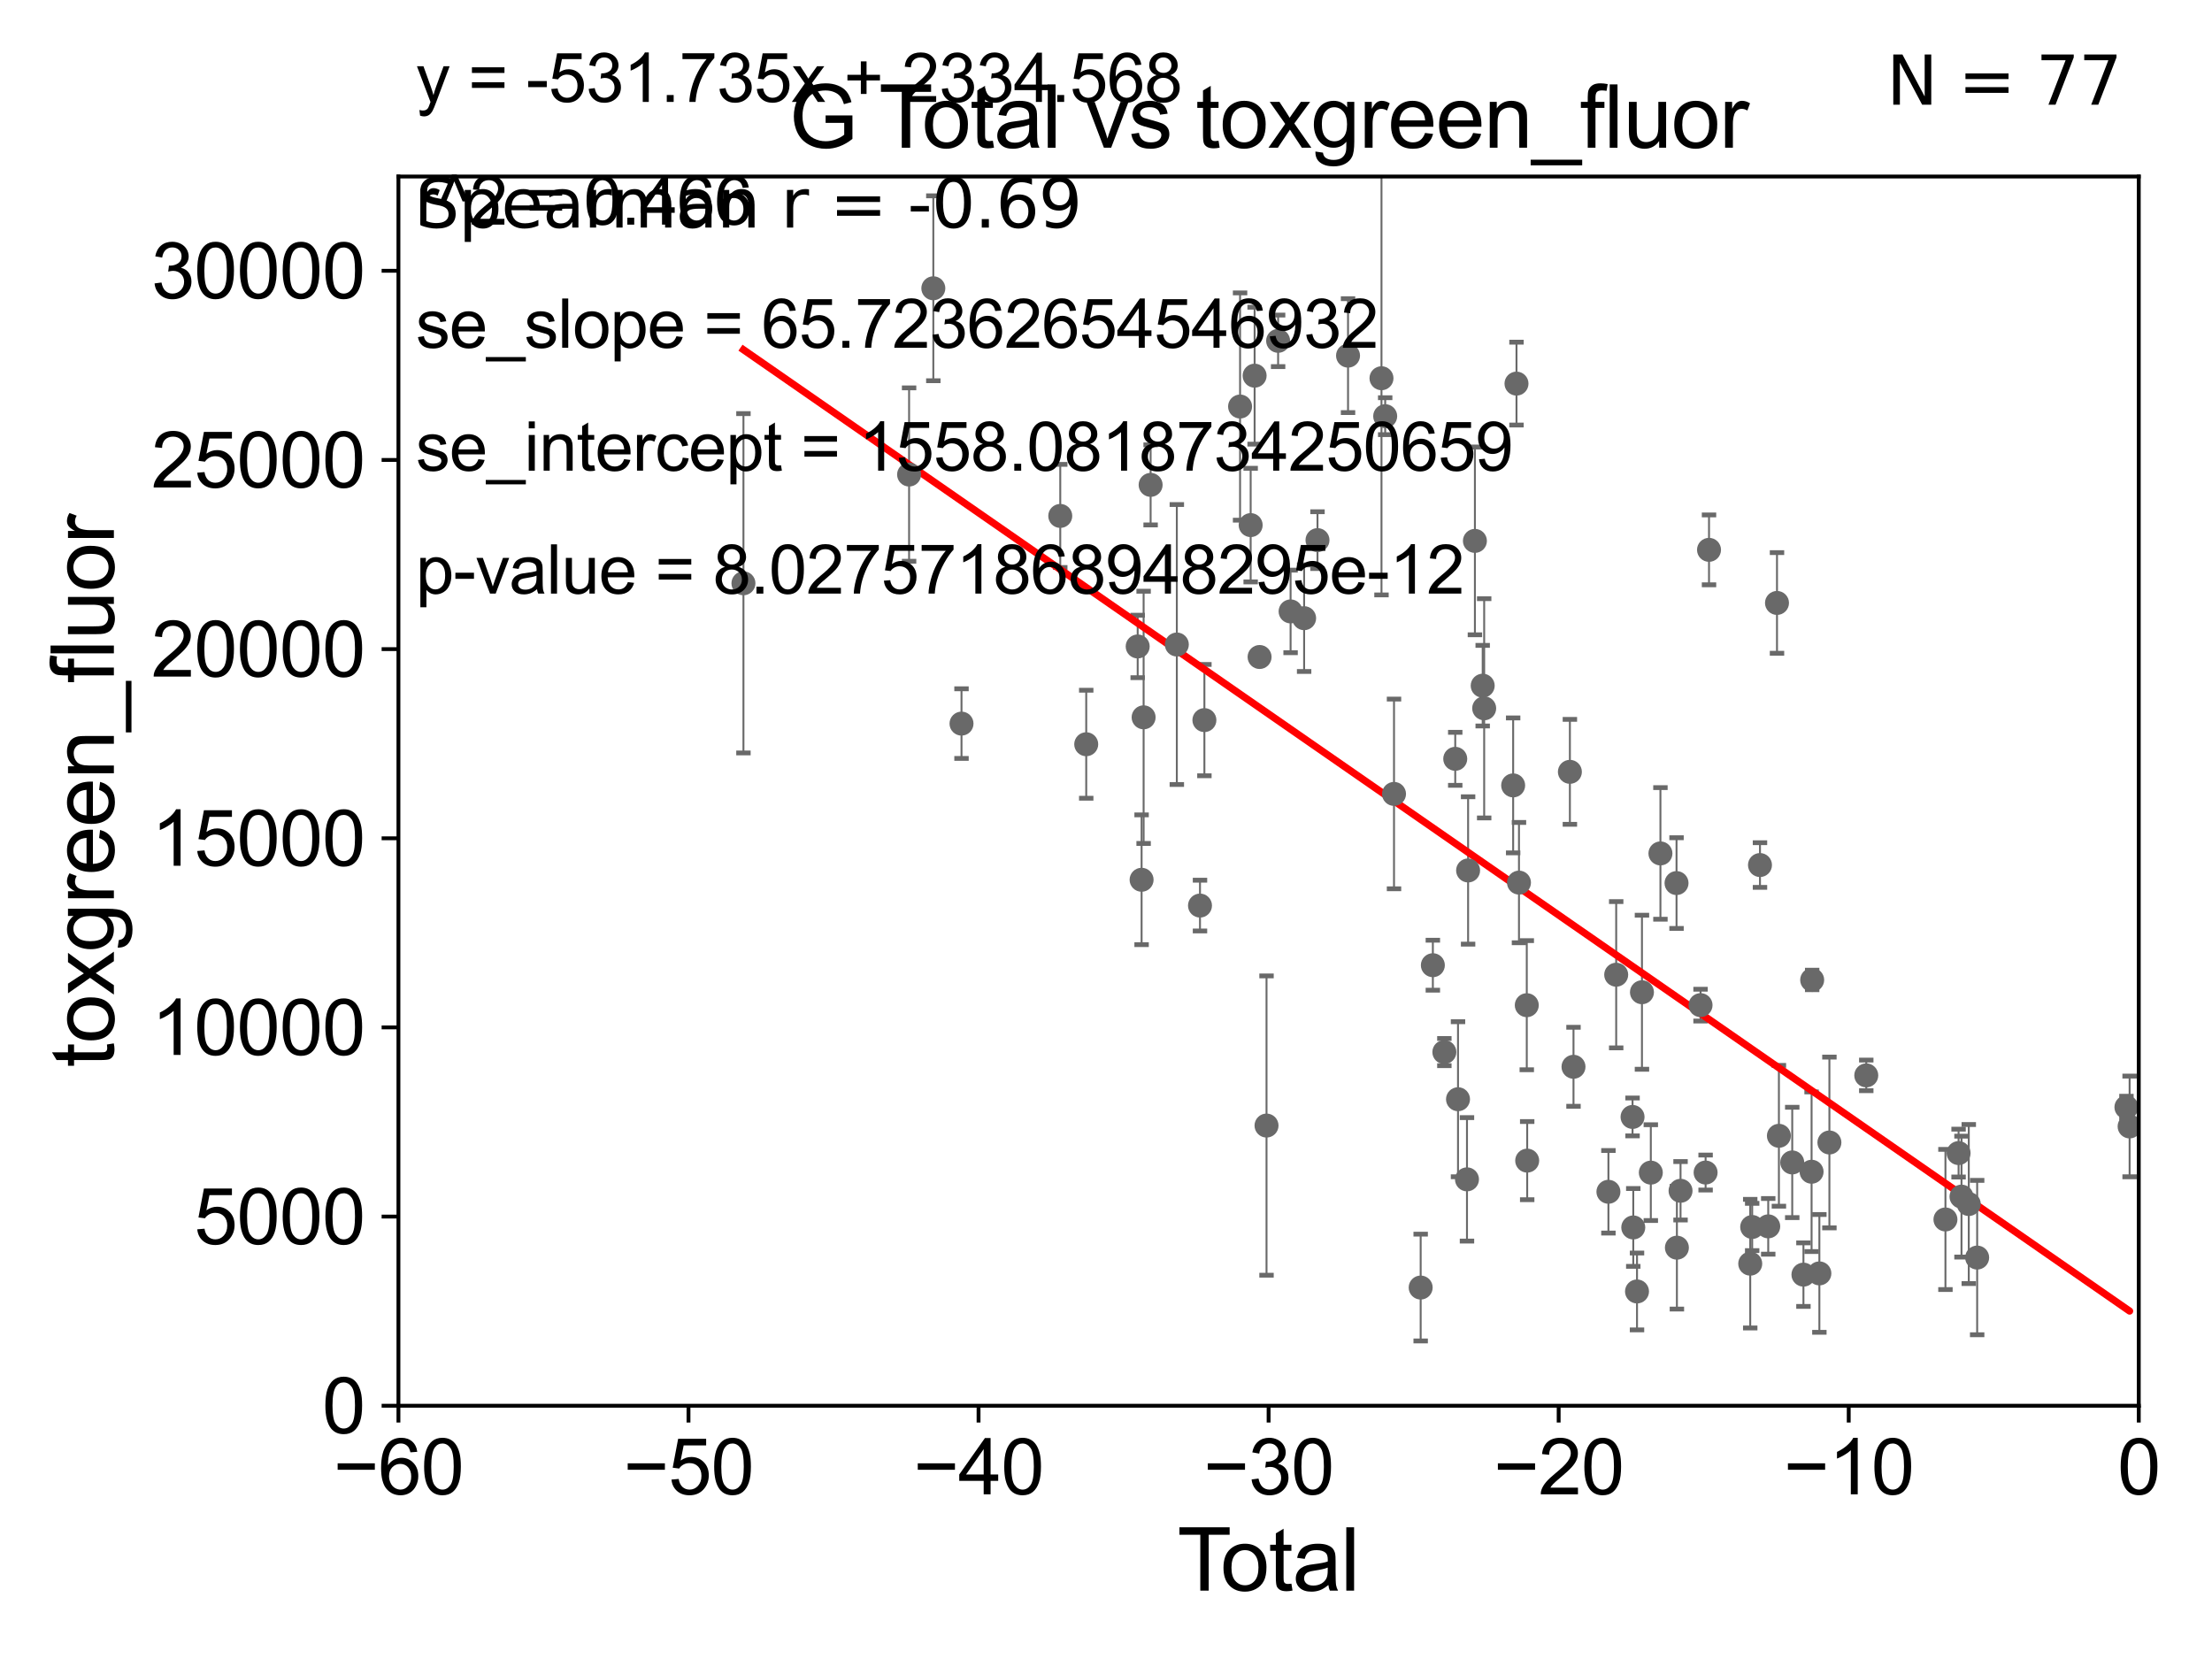 <?xml version="1.0" encoding="utf-8" standalone="no"?>
<!DOCTYPE svg PUBLIC "-//W3C//DTD SVG 1.1//EN"
  "http://www.w3.org/Graphics/SVG/1.1/DTD/svg11.dtd">
<svg xmlns:xlink="http://www.w3.org/1999/xlink" width="460.8pt" height="345.6pt" viewBox="0 0 460.8 345.6" xmlns="http://www.w3.org/2000/svg" version="1.1">
 <defs>
  <style type="text/css">*{stroke-linejoin: round; stroke-linecap: butt}</style>
 </defs>
 <g id="figure_1">
  <g id="patch_1">
   <path d="M 0 345.6 
L 460.8 345.6 
L 460.8 0 
L 0 0 
z
" style="fill: #ffffff"/>
  </g>
  <g id="axes_1">
   <g id="patch_2">
    <path d="M 83 292.84 
L 445.545 292.84 
L 445.545 36.775 
L 83 36.775 
z
" style="fill: #ffffff"/>
   </g>
   <g id="PathCollection_1">
    <defs>
     <path id="m3bfa907ca8" d="M 0 1.118 
C 0.297 1.118 0.581 1 0.791 0.791 
C 1 0.581 1.118 0.297 1.118 0 
C 1.118 -0.297 1 -0.581 0.791 -0.791 
C 0.581 -1 0.297 -1.118 0 -1.118 
C -0.297 -1.118 -0.581 -1 -0.791 -0.791 
C -1 -0.581 -1.118 -0.297 -1.118 0 
C -1.118 0.297 -1 0.581 -0.791 0.791 
C -0.581 1 -0.297 1.118 0 1.118 
z
" style="stroke: #696969"/>
    </defs>
    <g clip-path="url(#pd705c3f355)">
     <use xlink:href="#m3bfa907ca8" x="154.873" y="121.509" style="fill: #696969; stroke: #696969"/>
     <use xlink:href="#m3bfa907ca8" x="345.898" y="177.783" style="fill: #696969; stroke: #696969"/>
     <use xlink:href="#m3bfa907ca8" x="343.896" y="244.277" style="fill: #696969; stroke: #696969"/>
     <use xlink:href="#m3bfa907ca8" x="342.05" y="206.701" style="fill: #696969; stroke: #696969"/>
     <use xlink:href="#m3bfa907ca8" x="341.019" y="269.033" style="fill: #696969; stroke: #696969"/>
     <use xlink:href="#m3bfa907ca8" x="340.24" y="255.698" style="fill: #696969; stroke: #696969"/>
     <use xlink:href="#m3bfa907ca8" x="340.09" y="232.681" style="fill: #696969; stroke: #696969"/>
     <use xlink:href="#m3bfa907ca8" x="336.683" y="203.052" style="fill: #696969; stroke: #696969"/>
     <use xlink:href="#m3bfa907ca8" x="335.063" y="248.27" style="fill: #696969; stroke: #696969"/>
     <use xlink:href="#m3bfa907ca8" x="327.789" y="222.232" style="fill: #696969; stroke: #696969"/>
     <use xlink:href="#m3bfa907ca8" x="349.252" y="183.96" style="fill: #696969; stroke: #696969"/>
     <use xlink:href="#m3bfa907ca8" x="327.036" y="160.788" style="fill: #696969; stroke: #696969"/>
     <use xlink:href="#m3bfa907ca8" x="442.975" y="230.647" style="fill: #696969; stroke: #696969"/>
     <use xlink:href="#m3bfa907ca8" x="316.431" y="183.863" style="fill: #696969; stroke: #696969"/>
     <use xlink:href="#m3bfa907ca8" x="315.913" y="79.913" style="fill: #696969; stroke: #696969"/>
     <use xlink:href="#m3bfa907ca8" x="315.218" y="163.613" style="fill: #696969; stroke: #696969"/>
     <use xlink:href="#m3bfa907ca8" x="309.182" y="147.554" style="fill: #696969; stroke: #696969"/>
     <use xlink:href="#m3bfa907ca8" x="308.872" y="142.84" style="fill: #696969; stroke: #696969"/>
     <use xlink:href="#m3bfa907ca8" x="307.251" y="112.679" style="fill: #696969; stroke: #696969"/>
     <use xlink:href="#m3bfa907ca8" x="305.832" y="181.333" style="fill: #696969; stroke: #696969"/>
     <use xlink:href="#m3bfa907ca8" x="305.599" y="245.681" style="fill: #696969; stroke: #696969"/>
     <use xlink:href="#m3bfa907ca8" x="318.142" y="241.779" style="fill: #696969; stroke: #696969"/>
     <use xlink:href="#m3bfa907ca8" x="303.731" y="228.989" style="fill: #696969; stroke: #696969"/>
     <use xlink:href="#m3bfa907ca8" x="349.329" y="259.913" style="fill: #696969; stroke: #696969"/>
     <use xlink:href="#m3bfa907ca8" x="354.255" y="209.388" style="fill: #696969; stroke: #696969"/>
     <use xlink:href="#m3bfa907ca8" x="411.879" y="261.975" style="fill: #696969; stroke: #696969"/>
     <use xlink:href="#m3bfa907ca8" x="410.132" y="250.824" style="fill: #696969; stroke: #696969"/>
     <use xlink:href="#m3bfa907ca8" x="408.615" y="249.277" style="fill: #696969; stroke: #696969"/>
     <use xlink:href="#m3bfa907ca8" x="408.008" y="240.209" style="fill: #696969; stroke: #696969"/>
     <use xlink:href="#m3bfa907ca8" x="405.272" y="254.037" style="fill: #696969; stroke: #696969"/>
     <use xlink:href="#m3bfa907ca8" x="388.778" y="224.022" style="fill: #696969; stroke: #696969"/>
     <use xlink:href="#m3bfa907ca8" x="381.098" y="238" style="fill: #696969; stroke: #696969"/>
     <use xlink:href="#m3bfa907ca8" x="379.008" y="265.272" style="fill: #696969; stroke: #696969"/>
     <use xlink:href="#m3bfa907ca8" x="377.509" y="204.143" style="fill: #696969; stroke: #696969"/>
     <use xlink:href="#m3bfa907ca8" x="350.088" y="248.062" style="fill: #696969; stroke: #696969"/>
     <use xlink:href="#m3bfa907ca8" x="377.386" y="244.096" style="fill: #696969; stroke: #696969"/>
     <use xlink:href="#m3bfa907ca8" x="373.355" y="242.157" style="fill: #696969; stroke: #696969"/>
     <use xlink:href="#m3bfa907ca8" x="370.578" y="236.609" style="fill: #696969; stroke: #696969"/>
     <use xlink:href="#m3bfa907ca8" x="370.181" y="125.604" style="fill: #696969; stroke: #696969"/>
     <use xlink:href="#m3bfa907ca8" x="368.355" y="255.473" style="fill: #696969; stroke: #696969"/>
     <use xlink:href="#m3bfa907ca8" x="366.636" y="180.204" style="fill: #696969; stroke: #696969"/>
     <use xlink:href="#m3bfa907ca8" x="365.01" y="255.603" style="fill: #696969; stroke: #696969"/>
     <use xlink:href="#m3bfa907ca8" x="364.606" y="263.244" style="fill: #696969; stroke: #696969"/>
     <use xlink:href="#m3bfa907ca8" x="356.019" y="114.543" style="fill: #696969; stroke: #696969"/>
     <use xlink:href="#m3bfa907ca8" x="355.309" y="244.261" style="fill: #696969; stroke: #696969"/>
     <use xlink:href="#m3bfa907ca8" x="375.69" y="265.53" style="fill: #696969; stroke: #696969"/>
     <use xlink:href="#m3bfa907ca8" x="303.153" y="158.076" style="fill: #696969; stroke: #696969"/>
     <use xlink:href="#m3bfa907ca8" x="318.056" y="209.4" style="fill: #696969; stroke: #696969"/>
     <use xlink:href="#m3bfa907ca8" x="298.49" y="201.071" style="fill: #696969; stroke: #696969"/>
     <use xlink:href="#m3bfa907ca8" x="260.537" y="109.389" style="fill: #696969; stroke: #696969"/>
     <use xlink:href="#m3bfa907ca8" x="258.33" y="84.686" style="fill: #696969; stroke: #696969"/>
     <use xlink:href="#m3bfa907ca8" x="300.887" y="219.168" style="fill: #696969; stroke: #696969"/>
     <use xlink:href="#m3bfa907ca8" x="249.98" y="188.648" style="fill: #696969; stroke: #696969"/>
     <use xlink:href="#m3bfa907ca8" x="245.156" y="134.265" style="fill: #696969; stroke: #696969"/>
     <use xlink:href="#m3bfa907ca8" x="239.696" y="101.009" style="fill: #696969; stroke: #696969"/>
     <use xlink:href="#m3bfa907ca8" x="261.36" y="78.259" style="fill: #696969; stroke: #696969"/>
     <use xlink:href="#m3bfa907ca8" x="238.237" y="149.433" style="fill: #696969; stroke: #696969"/>
     <use xlink:href="#m3bfa907ca8" x="237.001" y="134.669" style="fill: #696969; stroke: #696969"/>
     <use xlink:href="#m3bfa907ca8" x="226.281" y="155.039" style="fill: #696969; stroke: #696969"/>
     <use xlink:href="#m3bfa907ca8" x="220.872" y="107.477" style="fill: #696969; stroke: #696969"/>
     <use xlink:href="#m3bfa907ca8" x="200.3" y="150.741" style="fill: #696969; stroke: #696969"/>
     <use xlink:href="#m3bfa907ca8" x="194.429" y="60.054" style="fill: #696969; stroke: #696969"/>
     <use xlink:href="#m3bfa907ca8" x="189.381" y="98.854" style="fill: #696969; stroke: #696969"/>
     <use xlink:href="#m3bfa907ca8" x="237.815" y="183.272" style="fill: #696969; stroke: #696969"/>
     <use xlink:href="#m3bfa907ca8" x="262.395" y="136.865" style="fill: #696969; stroke: #696969"/>
     <use xlink:href="#m3bfa907ca8" x="250.898" y="150.011" style="fill: #696969; stroke: #696969"/>
     <use xlink:href="#m3bfa907ca8" x="443.636" y="234.659" style="fill: #696969; stroke: #696969"/>
     <use xlink:href="#m3bfa907ca8" x="290.398" y="165.387" style="fill: #696969; stroke: #696969"/>
     <use xlink:href="#m3bfa907ca8" x="288.56" y="86.698" style="fill: #696969; stroke: #696969"/>
     <use xlink:href="#m3bfa907ca8" x="287.789" y="78.794" style="fill: #696969; stroke: #696969"/>
     <use xlink:href="#m3bfa907ca8" x="280.821" y="74.086" style="fill: #696969; stroke: #696969"/>
     <use xlink:href="#m3bfa907ca8" x="263.84" y="234.475" style="fill: #696969; stroke: #696969"/>
     <use xlink:href="#m3bfa907ca8" x="274.459" y="112.516" style="fill: #696969; stroke: #696969"/>
     <use xlink:href="#m3bfa907ca8" x="271.673" y="128.779" style="fill: #696969; stroke: #696969"/>
     <use xlink:href="#m3bfa907ca8" x="295.952" y="268.22" style="fill: #696969; stroke: #696969"/>
     <use xlink:href="#m3bfa907ca8" x="266.256" y="71.003" style="fill: #696969; stroke: #696969"/>
     <use xlink:href="#m3bfa907ca8" x="268.854" y="127.368" style="fill: #696969; stroke: #696969"/>
    </g>
   </g>
   <g id="matplotlib.axis_1">
    <g id="xtick_1">
     <g id="line2d_1">
      <defs>
       <path id="m4395b9b738" d="M 0 0 
L 0 3.5 
" style="stroke: #000000; stroke-width: 0.8"/>
      </defs>
      <g>
       <use xlink:href="#m4395b9b738" x="83" y="292.84" style="stroke: #000000; stroke-width: 0.8"/>
      </g>
     </g>
     <g id="text_1">
      <!-- −60 -->
      <g transform="translate(69.43 311.293)scale(0.16 -0.16)">
       <defs>
        <path id="ArialMT-2212" d="M 3381 1997 
L 356 1997 
L 356 2522 
L 3381 2522 
L 3381 1997 
z
" transform="scale(0.016)"/>
        <path id="ArialMT-36" d="M 3184 3459 
L 2625 3416 
Q 2550 3747 2413 3897 
Q 2184 4138 1850 4138 
Q 1581 4138 1378 3988 
Q 1113 3794 959 3422 
Q 806 3050 800 2363 
Q 1003 2672 1297 2822 
Q 1591 2972 1913 2972 
Q 2475 2972 2870 2558 
Q 3266 2144 3266 1488 
Q 3266 1056 3080 686 
Q 2894 316 2569 119 
Q 2244 -78 1831 -78 
Q 1128 -78 684 439 
Q 241 956 241 2144 
Q 241 3472 731 4075 
Q 1159 4600 1884 4600 
Q 2425 4600 2770 4297 
Q 3116 3994 3184 3459 
z
M 888 1484 
Q 888 1194 1011 928 
Q 1134 663 1356 523 
Q 1578 384 1822 384 
Q 2178 384 2434 671 
Q 2691 959 2691 1453 
Q 2691 1928 2437 2201 
Q 2184 2475 1800 2475 
Q 1419 2475 1153 2201 
Q 888 1928 888 1484 
z
" transform="scale(0.016)"/>
        <path id="ArialMT-30" d="M 266 2259 
Q 266 3072 433 3567 
Q 600 4063 929 4331 
Q 1259 4600 1759 4600 
Q 2128 4600 2406 4451 
Q 2684 4303 2865 4023 
Q 3047 3744 3150 3342 
Q 3253 2941 3253 2259 
Q 3253 1453 3087 958 
Q 2922 463 2592 192 
Q 2263 -78 1759 -78 
Q 1097 -78 719 397 
Q 266 969 266 2259 
z
M 844 2259 
Q 844 1131 1108 757 
Q 1372 384 1759 384 
Q 2147 384 2411 759 
Q 2675 1134 2675 2259 
Q 2675 3391 2411 3762 
Q 2147 4134 1753 4134 
Q 1366 4134 1134 3806 
Q 844 3388 844 2259 
z
" transform="scale(0.016)"/>
       </defs>
       <use xlink:href="#ArialMT-2212"/>
       <use xlink:href="#ArialMT-36" x="58.398"/>
       <use xlink:href="#ArialMT-30" x="114.014"/>
      </g>
     </g>
    </g>
    <g id="xtick_2">
     <g id="line2d_2">
      <g>
       <use xlink:href="#m4395b9b738" x="143.424" y="292.84" style="stroke: #000000; stroke-width: 0.8"/>
      </g>
     </g>
     <g id="text_2">
      <!-- −50 -->
      <g transform="translate(129.854 311.293)scale(0.16 -0.16)">
       <defs>
        <path id="ArialMT-35" d="M 266 1200 
L 856 1250 
Q 922 819 1161 601 
Q 1400 384 1738 384 
Q 2144 384 2425 690 
Q 2706 997 2706 1503 
Q 2706 1984 2436 2262 
Q 2166 2541 1728 2541 
Q 1456 2541 1237 2417 
Q 1019 2294 894 2097 
L 366 2166 
L 809 4519 
L 3088 4519 
L 3088 3981 
L 1259 3981 
L 1013 2750 
Q 1425 3038 1878 3038 
Q 2478 3038 2890 2622 
Q 3303 2206 3303 1553 
Q 3303 931 2941 478 
Q 2500 -78 1738 -78 
Q 1113 -78 717 272 
Q 322 622 266 1200 
z
" transform="scale(0.016)"/>
       </defs>
       <use xlink:href="#ArialMT-2212"/>
       <use xlink:href="#ArialMT-35" x="58.398"/>
       <use xlink:href="#ArialMT-30" x="114.014"/>
      </g>
     </g>
    </g>
    <g id="xtick_3">
     <g id="line2d_3">
      <g>
       <use xlink:href="#m4395b9b738" x="203.848" y="292.84" style="stroke: #000000; stroke-width: 0.8"/>
      </g>
     </g>
     <g id="text_3">
      <!-- −40 -->
      <g transform="translate(190.278 311.293)scale(0.16 -0.16)">
       <defs>
        <path id="ArialMT-34" d="M 2069 0 
L 2069 1097 
L 81 1097 
L 81 1613 
L 2172 4581 
L 2631 4581 
L 2631 1613 
L 3250 1613 
L 3250 1097 
L 2631 1097 
L 2631 0 
L 2069 0 
z
M 2069 1613 
L 2069 3678 
L 634 1613 
L 2069 1613 
z
" transform="scale(0.016)"/>
       </defs>
       <use xlink:href="#ArialMT-2212"/>
       <use xlink:href="#ArialMT-34" x="58.398"/>
       <use xlink:href="#ArialMT-30" x="114.014"/>
      </g>
     </g>
    </g>
    <g id="xtick_4">
     <g id="line2d_4">
      <g>
       <use xlink:href="#m4395b9b738" x="264.272" y="292.84" style="stroke: #000000; stroke-width: 0.8"/>
      </g>
     </g>
     <g id="text_4">
      <!-- −30 -->
      <g transform="translate(250.702 311.293)scale(0.16 -0.16)">
       <defs>
        <path id="ArialMT-33" d="M 269 1209 
L 831 1284 
Q 928 806 1161 595 
Q 1394 384 1728 384 
Q 2125 384 2398 659 
Q 2672 934 2672 1341 
Q 2672 1728 2419 1979 
Q 2166 2231 1775 2231 
Q 1616 2231 1378 2169 
L 1441 2663 
Q 1497 2656 1531 2656 
Q 1891 2656 2178 2843 
Q 2466 3031 2466 3422 
Q 2466 3731 2256 3934 
Q 2047 4138 1716 4138 
Q 1388 4138 1169 3931 
Q 950 3725 888 3313 
L 325 3413 
Q 428 3978 793 4289 
Q 1159 4600 1703 4600 
Q 2078 4600 2393 4439 
Q 2709 4278 2876 4000 
Q 3044 3722 3044 3409 
Q 3044 3113 2884 2869 
Q 2725 2625 2413 2481 
Q 2819 2388 3044 2092 
Q 3269 1797 3269 1353 
Q 3269 753 2831 336 
Q 2394 -81 1725 -81 
Q 1122 -81 723 278 
Q 325 638 269 1209 
z
" transform="scale(0.016)"/>
       </defs>
       <use xlink:href="#ArialMT-2212"/>
       <use xlink:href="#ArialMT-33" x="58.398"/>
       <use xlink:href="#ArialMT-30" x="114.014"/>
      </g>
     </g>
    </g>
    <g id="xtick_5">
     <g id="line2d_5">
      <g>
       <use xlink:href="#m4395b9b738" x="324.697" y="292.84" style="stroke: #000000; stroke-width: 0.8"/>
      </g>
     </g>
     <g id="text_5">
      <!-- −20 -->
      <g transform="translate(311.127 311.293)scale(0.16 -0.16)">
       <defs>
        <path id="ArialMT-32" d="M 3222 541 
L 3222 0 
L 194 0 
Q 188 203 259 391 
Q 375 700 629 1000 
Q 884 1300 1366 1694 
Q 2113 2306 2375 2664 
Q 2638 3022 2638 3341 
Q 2638 3675 2398 3904 
Q 2159 4134 1775 4134 
Q 1369 4134 1125 3890 
Q 881 3647 878 3216 
L 300 3275 
Q 359 3922 746 4261 
Q 1134 4600 1788 4600 
Q 2447 4600 2831 4234 
Q 3216 3869 3216 3328 
Q 3216 3053 3103 2787 
Q 2991 2522 2730 2228 
Q 2469 1934 1863 1422 
Q 1356 997 1212 845 
Q 1069 694 975 541 
L 3222 541 
z
" transform="scale(0.016)"/>
       </defs>
       <use xlink:href="#ArialMT-2212"/>
       <use xlink:href="#ArialMT-32" x="58.398"/>
       <use xlink:href="#ArialMT-30" x="114.014"/>
      </g>
     </g>
    </g>
    <g id="xtick_6">
     <g id="line2d_6">
      <g>
       <use xlink:href="#m4395b9b738" x="385.121" y="292.84" style="stroke: #000000; stroke-width: 0.8"/>
      </g>
     </g>
     <g id="text_6">
      <!-- −10 -->
      <g transform="translate(371.551 311.293)scale(0.16 -0.16)">
       <defs>
        <path id="ArialMT-31" d="M 2384 0 
L 1822 0 
L 1822 3584 
Q 1619 3391 1289 3197 
Q 959 3003 697 2906 
L 697 3450 
Q 1169 3672 1522 3987 
Q 1875 4303 2022 4600 
L 2384 4600 
L 2384 0 
z
" transform="scale(0.016)"/>
       </defs>
       <use xlink:href="#ArialMT-2212"/>
       <use xlink:href="#ArialMT-31" x="58.398"/>
       <use xlink:href="#ArialMT-30" x="114.014"/>
      </g>
     </g>
    </g>
    <g id="xtick_7">
     <g id="line2d_7">
      <g>
       <use xlink:href="#m4395b9b738" x="445.545" y="292.84" style="stroke: #000000; stroke-width: 0.8"/>
      </g>
     </g>
     <g id="text_7">
      <!-- 0 -->
      <g transform="translate(441.096 311.293)scale(0.16 -0.16)">
       <use xlink:href="#ArialMT-30"/>
      </g>
     </g>
    </g>
    <g id="text_8">
     <!-- Total -->
     <g transform="translate(245.267 331.357)scale(0.18 -0.18)">
      <defs>
       <path id="ArialMT-54" d="M 1659 0 
L 1659 4041 
L 150 4041 
L 150 4581 
L 3781 4581 
L 3781 4041 
L 2266 4041 
L 2266 0 
L 1659 0 
z
" transform="scale(0.016)"/>
       <path id="ArialMT-6f" d="M 213 1659 
Q 213 2581 725 3025 
Q 1153 3394 1769 3394 
Q 2453 3394 2887 2945 
Q 3322 2497 3322 1706 
Q 3322 1066 3130 698 
Q 2938 331 2570 128 
Q 2203 -75 1769 -75 
Q 1072 -75 642 372 
Q 213 819 213 1659 
z
M 791 1659 
Q 791 1022 1069 705 
Q 1347 388 1769 388 
Q 2188 388 2466 706 
Q 2744 1025 2744 1678 
Q 2744 2294 2464 2611 
Q 2184 2928 1769 2928 
Q 1347 2928 1069 2612 
Q 791 2297 791 1659 
z
" transform="scale(0.016)"/>
       <path id="ArialMT-74" d="M 1650 503 
L 1731 6 
Q 1494 -44 1306 -44 
Q 1000 -44 831 53 
Q 663 150 594 308 
Q 525 466 525 972 
L 525 2881 
L 113 2881 
L 113 3319 
L 525 3319 
L 525 4141 
L 1084 4478 
L 1084 3319 
L 1650 3319 
L 1650 2881 
L 1084 2881 
L 1084 941 
Q 1084 700 1114 631 
Q 1144 563 1211 522 
Q 1278 481 1403 481 
Q 1497 481 1650 503 
z
" transform="scale(0.016)"/>
       <path id="ArialMT-61" d="M 2588 409 
Q 2275 144 1986 34 
Q 1697 -75 1366 -75 
Q 819 -75 525 192 
Q 231 459 231 875 
Q 231 1119 342 1320 
Q 453 1522 633 1644 
Q 813 1766 1038 1828 
Q 1203 1872 1538 1913 
Q 2219 1994 2541 2106 
Q 2544 2222 2544 2253 
Q 2544 2597 2384 2738 
Q 2169 2928 1744 2928 
Q 1347 2928 1158 2789 
Q 969 2650 878 2297 
L 328 2372 
Q 403 2725 575 2942 
Q 747 3159 1072 3276 
Q 1397 3394 1825 3394 
Q 2250 3394 2515 3294 
Q 2781 3194 2906 3042 
Q 3031 2891 3081 2659 
Q 3109 2516 3109 2141 
L 3109 1391 
Q 3109 606 3145 398 
Q 3181 191 3288 0 
L 2700 0 
Q 2613 175 2588 409 
z
M 2541 1666 
Q 2234 1541 1622 1453 
Q 1275 1403 1131 1340 
Q 988 1278 909 1158 
Q 831 1038 831 891 
Q 831 666 1001 516 
Q 1172 366 1500 366 
Q 1825 366 2078 508 
Q 2331 650 2450 897 
Q 2541 1088 2541 1459 
L 2541 1666 
z
" transform="scale(0.016)"/>
       <path id="ArialMT-6c" d="M 409 0 
L 409 4581 
L 972 4581 
L 972 0 
L 409 0 
z
" transform="scale(0.016)"/>
      </defs>
      <use xlink:href="#ArialMT-54"/>
      <use xlink:href="#ArialMT-6f" x="49.959"/>
      <use xlink:href="#ArialMT-74" x="105.574"/>
      <use xlink:href="#ArialMT-61" x="133.357"/>
      <use xlink:href="#ArialMT-6c" x="188.973"/>
     </g>
    </g>
   </g>
   <g id="matplotlib.axis_2">
    <g id="ytick_1">
     <g id="line2d_8">
      <defs>
       <path id="m6101fe5c92" d="M 0 0 
L -3.5 0 
" style="stroke: #000000; stroke-width: 0.8"/>
      </defs>
      <g>
       <use xlink:href="#m6101fe5c92" x="83" y="292.84" style="stroke: #000000; stroke-width: 0.8"/>
      </g>
     </g>
     <g id="text_9">
      <!-- 0 -->
      <g transform="translate(67.103 298.566)scale(0.16 -0.16)">
       <use xlink:href="#ArialMT-30"/>
      </g>
     </g>
    </g>
    <g id="ytick_2">
     <g id="line2d_9">
      <g>
       <use xlink:href="#m6101fe5c92" x="83" y="253.435" style="stroke: #000000; stroke-width: 0.8"/>
      </g>
     </g>
     <g id="text_10">
      <!-- 5000 -->
      <g transform="translate(40.41 259.162)scale(0.16 -0.16)">
       <use xlink:href="#ArialMT-35"/>
       <use xlink:href="#ArialMT-30" x="55.615"/>
       <use xlink:href="#ArialMT-30" x="111.23"/>
       <use xlink:href="#ArialMT-30" x="166.846"/>
      </g>
     </g>
    </g>
    <g id="ytick_3">
     <g id="line2d_10">
      <g>
       <use xlink:href="#m6101fe5c92" x="83" y="214.031" style="stroke: #000000; stroke-width: 0.8"/>
      </g>
     </g>
     <g id="text_11">
      <!-- 10000 -->
      <g transform="translate(31.512 219.757)scale(0.16 -0.16)">
       <use xlink:href="#ArialMT-31"/>
       <use xlink:href="#ArialMT-30" x="55.615"/>
       <use xlink:href="#ArialMT-30" x="111.23"/>
       <use xlink:href="#ArialMT-30" x="166.846"/>
       <use xlink:href="#ArialMT-30" x="222.461"/>
      </g>
     </g>
    </g>
    <g id="ytick_4">
     <g id="line2d_11">
      <g>
       <use xlink:href="#m6101fe5c92" x="83" y="174.626" style="stroke: #000000; stroke-width: 0.8"/>
      </g>
     </g>
     <g id="text_12">
      <!-- 15000 -->
      <g transform="translate(31.512 180.352)scale(0.16 -0.16)">
       <use xlink:href="#ArialMT-31"/>
       <use xlink:href="#ArialMT-35" x="55.615"/>
       <use xlink:href="#ArialMT-30" x="111.23"/>
       <use xlink:href="#ArialMT-30" x="166.846"/>
       <use xlink:href="#ArialMT-30" x="222.461"/>
      </g>
     </g>
    </g>
    <g id="ytick_5">
     <g id="line2d_12">
      <g>
       <use xlink:href="#m6101fe5c92" x="83" y="135.221" style="stroke: #000000; stroke-width: 0.8"/>
      </g>
     </g>
     <g id="text_13">
      <!-- 20000 -->
      <g transform="translate(31.512 140.948)scale(0.16 -0.16)">
       <use xlink:href="#ArialMT-32"/>
       <use xlink:href="#ArialMT-30" x="55.615"/>
       <use xlink:href="#ArialMT-30" x="111.23"/>
       <use xlink:href="#ArialMT-30" x="166.846"/>
       <use xlink:href="#ArialMT-30" x="222.461"/>
      </g>
     </g>
    </g>
    <g id="ytick_6">
     <g id="line2d_13">
      <g>
       <use xlink:href="#m6101fe5c92" x="83" y="95.817" style="stroke: #000000; stroke-width: 0.8"/>
      </g>
     </g>
     <g id="text_14">
      <!-- 25000 -->
      <g transform="translate(31.512 101.543)scale(0.16 -0.16)">
       <use xlink:href="#ArialMT-32"/>
       <use xlink:href="#ArialMT-35" x="55.615"/>
       <use xlink:href="#ArialMT-30" x="111.23"/>
       <use xlink:href="#ArialMT-30" x="166.846"/>
       <use xlink:href="#ArialMT-30" x="222.461"/>
      </g>
     </g>
    </g>
    <g id="ytick_7">
     <g id="line2d_14">
      <g>
       <use xlink:href="#m6101fe5c92" x="83" y="56.412" style="stroke: #000000; stroke-width: 0.8"/>
      </g>
     </g>
     <g id="text_15">
      <!-- 30000 -->
      <g transform="translate(31.512 62.138)scale(0.16 -0.16)">
       <use xlink:href="#ArialMT-33"/>
       <use xlink:href="#ArialMT-30" x="55.615"/>
       <use xlink:href="#ArialMT-30" x="111.23"/>
       <use xlink:href="#ArialMT-30" x="166.846"/>
       <use xlink:href="#ArialMT-30" x="222.461"/>
      </g>
     </g>
    </g>
    <g id="text_16">
     <!-- toxgreen_fluor -->
     <g transform="translate(23.724 222.34)rotate(-90)scale(0.18 -0.18)">
      <defs>
       <path id="ArialMT-78" d="M 47 0 
L 1259 1725 
L 138 3319 
L 841 3319 
L 1350 2541 
Q 1494 2319 1581 2169 
Q 1719 2375 1834 2534 
L 2394 3319 
L 3066 3319 
L 1919 1756 
L 3153 0 
L 2463 0 
L 1781 1031 
L 1600 1309 
L 728 0 
L 47 0 
z
" transform="scale(0.016)"/>
       <path id="ArialMT-67" d="M 319 -275 
L 866 -356 
Q 900 -609 1056 -725 
Q 1266 -881 1628 -881 
Q 2019 -881 2231 -725 
Q 2444 -569 2519 -288 
Q 2563 -116 2559 434 
Q 2191 0 1641 0 
Q 956 0 581 494 
Q 206 988 206 1678 
Q 206 2153 378 2554 
Q 550 2956 876 3175 
Q 1203 3394 1644 3394 
Q 2231 3394 2613 2919 
L 2613 3319 
L 3131 3319 
L 3131 450 
Q 3131 -325 2973 -648 
Q 2816 -972 2473 -1159 
Q 2131 -1347 1631 -1347 
Q 1038 -1347 672 -1080 
Q 306 -813 319 -275 
z
M 784 1719 
Q 784 1066 1043 766 
Q 1303 466 1694 466 
Q 2081 466 2343 764 
Q 2606 1063 2606 1700 
Q 2606 2309 2336 2618 
Q 2066 2928 1684 2928 
Q 1309 2928 1046 2623 
Q 784 2319 784 1719 
z
" transform="scale(0.016)"/>
       <path id="ArialMT-72" d="M 416 0 
L 416 3319 
L 922 3319 
L 922 2816 
Q 1116 3169 1280 3281 
Q 1444 3394 1641 3394 
Q 1925 3394 2219 3213 
L 2025 2691 
Q 1819 2813 1613 2813 
Q 1428 2813 1281 2702 
Q 1134 2591 1072 2394 
Q 978 2094 978 1738 
L 978 0 
L 416 0 
z
" transform="scale(0.016)"/>
       <path id="ArialMT-65" d="M 2694 1069 
L 3275 997 
Q 3138 488 2766 206 
Q 2394 -75 1816 -75 
Q 1088 -75 661 373 
Q 234 822 234 1631 
Q 234 2469 665 2931 
Q 1097 3394 1784 3394 
Q 2450 3394 2872 2941 
Q 3294 2488 3294 1666 
Q 3294 1616 3291 1516 
L 816 1516 
Q 847 969 1125 678 
Q 1403 388 1819 388 
Q 2128 388 2347 550 
Q 2566 713 2694 1069 
z
M 847 1978 
L 2700 1978 
Q 2663 2397 2488 2606 
Q 2219 2931 1791 2931 
Q 1403 2931 1139 2672 
Q 875 2413 847 1978 
z
" transform="scale(0.016)"/>
       <path id="ArialMT-6e" d="M 422 0 
L 422 3319 
L 928 3319 
L 928 2847 
Q 1294 3394 1984 3394 
Q 2284 3394 2536 3286 
Q 2788 3178 2913 3003 
Q 3038 2828 3088 2588 
Q 3119 2431 3119 2041 
L 3119 0 
L 2556 0 
L 2556 2019 
Q 2556 2363 2490 2533 
Q 2425 2703 2258 2804 
Q 2091 2906 1866 2906 
Q 1506 2906 1245 2678 
Q 984 2450 984 1813 
L 984 0 
L 422 0 
z
" transform="scale(0.016)"/>
       <path id="ArialMT-5f" d="M -97 -1272 
L -97 -866 
L 3631 -866 
L 3631 -1272 
L -97 -1272 
z
" transform="scale(0.016)"/>
       <path id="ArialMT-66" d="M 556 0 
L 556 2881 
L 59 2881 
L 59 3319 
L 556 3319 
L 556 3672 
Q 556 4006 616 4169 
Q 697 4388 901 4523 
Q 1106 4659 1475 4659 
Q 1713 4659 2000 4603 
L 1916 4113 
Q 1741 4144 1584 4144 
Q 1328 4144 1222 4034 
Q 1116 3925 1116 3625 
L 1116 3319 
L 1763 3319 
L 1763 2881 
L 1116 2881 
L 1116 0 
L 556 0 
z
" transform="scale(0.016)"/>
       <path id="ArialMT-75" d="M 2597 0 
L 2597 488 
Q 2209 -75 1544 -75 
Q 1250 -75 995 37 
Q 741 150 617 320 
Q 494 491 444 738 
Q 409 903 409 1263 
L 409 3319 
L 972 3319 
L 972 1478 
Q 972 1038 1006 884 
Q 1059 663 1231 536 
Q 1403 409 1656 409 
Q 1909 409 2131 539 
Q 2353 669 2445 892 
Q 2538 1116 2538 1541 
L 2538 3319 
L 3100 3319 
L 3100 0 
L 2597 0 
z
" transform="scale(0.016)"/>
      </defs>
      <use xlink:href="#ArialMT-74"/>
      <use xlink:href="#ArialMT-6f" x="27.783"/>
      <use xlink:href="#ArialMT-78" x="83.398"/>
      <use xlink:href="#ArialMT-67" x="133.398"/>
      <use xlink:href="#ArialMT-72" x="189.014"/>
      <use xlink:href="#ArialMT-65" x="222.314"/>
      <use xlink:href="#ArialMT-65" x="277.93"/>
      <use xlink:href="#ArialMT-6e" x="333.545"/>
      <use xlink:href="#ArialMT-5f" x="389.16"/>
      <use xlink:href="#ArialMT-66" x="444.775"/>
      <use xlink:href="#ArialMT-6c" x="472.559"/>
      <use xlink:href="#ArialMT-75" x="494.775"/>
      <use xlink:href="#ArialMT-6f" x="550.391"/>
      <use xlink:href="#ArialMT-72" x="606.006"/>
     </g>
    </g>
   </g>
   <g id="LineCollection_1">
    <path d="M 154.873 156.853 
L 154.873 86.165 
" clip-path="url(#pd705c3f355)" style="fill: none; stroke: #696969; stroke-width: 0.4"/>
    <path d="M 345.898 191.488 
L 345.898 164.077 
" clip-path="url(#pd705c3f355)" style="fill: none; stroke: #696969; stroke-width: 0.4"/>
    <path d="M 343.896 254.255 
L 343.896 234.299 
" clip-path="url(#pd705c3f355)" style="fill: none; stroke: #696969; stroke-width: 0.4"/>
    <path d="M 342.05 222.743 
L 342.05 190.658 
" clip-path="url(#pd705c3f355)" style="fill: none; stroke: #696969; stroke-width: 0.4"/>
    <path d="M 341.019 277.041 
L 341.019 261.025 
" clip-path="url(#pd705c3f355)" style="fill: none; stroke: #696969; stroke-width: 0.4"/>
    <path d="M 340.24 263.806 
L 340.24 247.59 
" clip-path="url(#pd705c3f355)" style="fill: none; stroke: #696969; stroke-width: 0.4"/>
    <path d="M 340.09 236.627 
L 340.09 228.734 
" clip-path="url(#pd705c3f355)" style="fill: none; stroke: #696969; stroke-width: 0.4"/>
    <path d="M 336.683 218.291 
L 336.683 187.812 
" clip-path="url(#pd705c3f355)" style="fill: none; stroke: #696969; stroke-width: 0.4"/>
    <path d="M 335.063 256.868 
L 335.063 239.671 
" clip-path="url(#pd705c3f355)" style="fill: none; stroke: #696969; stroke-width: 0.4"/>
    <path d="M 327.789 230.461 
L 327.789 214.002 
" clip-path="url(#pd705c3f355)" style="fill: none; stroke: #696969; stroke-width: 0.4"/>
    <path d="M 349.252 193.404 
L 349.252 174.516 
" clip-path="url(#pd705c3f355)" style="fill: none; stroke: #696969; stroke-width: 0.4"/>
    <path d="M 327.036 171.716 
L 327.036 149.86 
" clip-path="url(#pd705c3f355)" style="fill: none; stroke: #696969; stroke-width: 0.4"/>
    <path d="M 442.975 232.928 
L 442.975 228.365 
" clip-path="url(#pd705c3f355)" style="fill: none; stroke: #696969; stroke-width: 0.4"/>
    <path d="M 316.431 196.395 
L 316.431 171.332 
" clip-path="url(#pd705c3f355)" style="fill: none; stroke: #696969; stroke-width: 0.4"/>
    <path d="M 315.913 88.543 
L 315.913 71.283 
" clip-path="url(#pd705c3f355)" style="fill: none; stroke: #696969; stroke-width: 0.4"/>
    <path d="M 315.218 177.668 
L 315.218 149.557 
" clip-path="url(#pd705c3f355)" style="fill: none; stroke: #696969; stroke-width: 0.4"/>
    <path d="M 309.182 170.389 
L 309.182 124.719 
" clip-path="url(#pd705c3f355)" style="fill: none; stroke: #696969; stroke-width: 0.4"/>
    <path d="M 308.872 151.238 
L 308.872 134.442 
" clip-path="url(#pd705c3f355)" style="fill: none; stroke: #696969; stroke-width: 0.4"/>
    <path d="M 307.251 132.241 
L 307.251 93.117 
" clip-path="url(#pd705c3f355)" style="fill: none; stroke: #696969; stroke-width: 0.4"/>
    <path d="M 305.832 196.682 
L 305.832 165.984 
" clip-path="url(#pd705c3f355)" style="fill: none; stroke: #696969; stroke-width: 0.4"/>
    <path d="M 305.599 258.54 
L 305.599 232.821 
" clip-path="url(#pd705c3f355)" style="fill: none; stroke: #696969; stroke-width: 0.4"/>
    <path d="M 318.142 249.921 
L 318.142 233.637 
" clip-path="url(#pd705c3f355)" style="fill: none; stroke: #696969; stroke-width: 0.4"/>
    <path d="M 303.731 245.137 
L 303.731 212.84 
" clip-path="url(#pd705c3f355)" style="fill: none; stroke: #696969; stroke-width: 0.4"/>
    <path d="M 349.329 272.705 
L 349.329 247.12 
" clip-path="url(#pd705c3f355)" style="fill: none; stroke: #696969; stroke-width: 0.4"/>
    <path d="M 354.255 212.701 
L 354.255 206.076 
" clip-path="url(#pd705c3f355)" style="fill: none; stroke: #696969; stroke-width: 0.4"/>
    <path d="M 411.879 278.053 
L 411.879 245.896 
" clip-path="url(#pd705c3f355)" style="fill: none; stroke: #696969; stroke-width: 0.4"/>
    <path d="M 410.132 267.388 
L 410.132 234.26 
" clip-path="url(#pd705c3f355)" style="fill: none; stroke: #696969; stroke-width: 0.4"/>
    <path d="M 408.615 261.868 
L 408.615 236.686 
" clip-path="url(#pd705c3f355)" style="fill: none; stroke: #696969; stroke-width: 0.4"/>
    <path d="M 408.008 245.196 
L 408.008 235.223 
" clip-path="url(#pd705c3f355)" style="fill: none; stroke: #696969; stroke-width: 0.4"/>
    <path d="M 405.272 268.638 
L 405.272 239.436 
" clip-path="url(#pd705c3f355)" style="fill: none; stroke: #696969; stroke-width: 0.4"/>
    <path d="M 388.778 227.21 
L 388.778 220.833 
" clip-path="url(#pd705c3f355)" style="fill: none; stroke: #696969; stroke-width: 0.4"/>
    <path d="M 381.098 255.789 
L 381.098 220.212 
" clip-path="url(#pd705c3f355)" style="fill: none; stroke: #696969; stroke-width: 0.4"/>
    <path d="M 379.008 277.542 
L 379.008 253.001 
" clip-path="url(#pd705c3f355)" style="fill: none; stroke: #696969; stroke-width: 0.4"/>
    <path d="M 377.509 206.174 
L 377.509 202.111 
" clip-path="url(#pd705c3f355)" style="fill: none; stroke: #696969; stroke-width: 0.4"/>
    <path d="M 350.088 254.149 
L 350.088 241.976 
" clip-path="url(#pd705c3f355)" style="fill: none; stroke: #696969; stroke-width: 0.4"/>
    <path d="M 377.386 260.72 
L 377.386 227.471 
" clip-path="url(#pd705c3f355)" style="fill: none; stroke: #696969; stroke-width: 0.4"/>
    <path d="M 373.355 253.647 
L 373.355 230.666 
" clip-path="url(#pd705c3f355)" style="fill: none; stroke: #696969; stroke-width: 0.4"/>
    <path d="M 370.578 251.274 
L 370.578 221.944 
" clip-path="url(#pd705c3f355)" style="fill: none; stroke: #696969; stroke-width: 0.4"/>
    <path d="M 370.181 136.09 
L 370.181 115.117 
" clip-path="url(#pd705c3f355)" style="fill: none; stroke: #696969; stroke-width: 0.4"/>
    <path d="M 368.355 261.269 
L 368.355 249.676 
" clip-path="url(#pd705c3f355)" style="fill: none; stroke: #696969; stroke-width: 0.4"/>
    <path d="M 366.636 184.856 
L 366.636 175.551 
" clip-path="url(#pd705c3f355)" style="fill: none; stroke: #696969; stroke-width: 0.4"/>
    <path d="M 365.01 260.527 
L 365.01 250.679 
" clip-path="url(#pd705c3f355)" style="fill: none; stroke: #696969; stroke-width: 0.4"/>
    <path d="M 364.606 276.639 
L 364.606 249.848 
" clip-path="url(#pd705c3f355)" style="fill: none; stroke: #696969; stroke-width: 0.4"/>
    <path d="M 356.019 121.822 
L 356.019 107.264 
" clip-path="url(#pd705c3f355)" style="fill: none; stroke: #696969; stroke-width: 0.4"/>
    <path d="M 355.309 247.901 
L 355.309 240.621 
" clip-path="url(#pd705c3f355)" style="fill: none; stroke: #696969; stroke-width: 0.4"/>
    <path d="M 375.69 272.148 
L 375.69 258.911 
" clip-path="url(#pd705c3f355)" style="fill: none; stroke: #696969; stroke-width: 0.4"/>
    <path d="M 303.153 163.596 
L 303.153 152.555 
" clip-path="url(#pd705c3f355)" style="fill: none; stroke: #696969; stroke-width: 0.4"/>
    <path d="M 318.056 222.85 
L 318.056 195.951 
" clip-path="url(#pd705c3f355)" style="fill: none; stroke: #696969; stroke-width: 0.4"/>
    <path d="M 298.49 206.275 
L 298.49 195.868 
" clip-path="url(#pd705c3f355)" style="fill: none; stroke: #696969; stroke-width: 0.4"/>
    <path d="M 260.537 121.222 
L 260.537 97.555 
" clip-path="url(#pd705c3f355)" style="fill: none; stroke: #696969; stroke-width: 0.4"/>
    <path d="M 258.33 108.359 
L 258.33 61.014 
" clip-path="url(#pd705c3f355)" style="fill: none; stroke: #696969; stroke-width: 0.4"/>
    <path d="M 300.887 222 
L 300.887 216.336 
" clip-path="url(#pd705c3f355)" style="fill: none; stroke: #696969; stroke-width: 0.4"/>
    <path d="M 249.98 193.934 
L 249.98 183.362 
" clip-path="url(#pd705c3f355)" style="fill: none; stroke: #696969; stroke-width: 0.4"/>
    <path d="M 245.156 163.427 
L 245.156 105.104 
" clip-path="url(#pd705c3f355)" style="fill: none; stroke: #696969; stroke-width: 0.4"/>
    <path d="M 239.696 109.352 
L 239.696 92.666 
" clip-path="url(#pd705c3f355)" style="fill: none; stroke: #696969; stroke-width: 0.4"/>
    <path d="M 261.36 92.522 
L 261.36 63.995 
" clip-path="url(#pd705c3f355)" style="fill: none; stroke: #696969; stroke-width: 0.4"/>
    <path d="M 238.237 175.705 
L 238.237 123.161 
" clip-path="url(#pd705c3f355)" style="fill: none; stroke: #696969; stroke-width: 0.4"/>
    <path d="M 237.001 141.174 
L 237.001 128.164 
" clip-path="url(#pd705c3f355)" style="fill: none; stroke: #696969; stroke-width: 0.4"/>
    <path d="M 226.281 166.291 
L 226.281 143.787 
" clip-path="url(#pd705c3f355)" style="fill: none; stroke: #696969; stroke-width: 0.4"/>
    <path d="M 220.872 118.22 
L 220.872 96.734 
" clip-path="url(#pd705c3f355)" style="fill: none; stroke: #696969; stroke-width: 0.4"/>
    <path d="M 200.3 157.997 
L 200.3 143.485 
" clip-path="url(#pd705c3f355)" style="fill: none; stroke: #696969; stroke-width: 0.4"/>
    <path d="M 194.429 79.311 
L 194.429 40.796 
" clip-path="url(#pd705c3f355)" style="fill: none; stroke: #696969; stroke-width: 0.4"/>
    <path d="M 189.381 116.912 
L 189.381 80.797 
" clip-path="url(#pd705c3f355)" style="fill: none; stroke: #696969; stroke-width: 0.4"/>
    <path d="M 237.815 196.787 
L 237.815 169.756 
" clip-path="url(#pd705c3f355)" style="fill: none; stroke: #696969; stroke-width: 0.4"/>
    <path d="M 262.395 137.403 
L 262.395 136.327 
" clip-path="url(#pd705c3f355)" style="fill: none; stroke: #696969; stroke-width: 0.4"/>
    <path d="M 250.898 161.605 
L 250.898 138.416 
" clip-path="url(#pd705c3f355)" style="fill: none; stroke: #696969; stroke-width: 0.4"/>
    <path d="M 443.636 245.147 
L 443.636 224.171 
" clip-path="url(#pd705c3f355)" style="fill: none; stroke: #696969; stroke-width: 0.4"/>
    <path d="M 290.398 185.147 
L 290.398 145.627 
" clip-path="url(#pd705c3f355)" style="fill: none; stroke: #696969; stroke-width: 0.4"/>
    <path d="M 288.56 90.541 
L 288.56 82.854 
" clip-path="url(#pd705c3f355)" style="fill: none; stroke: #696969; stroke-width: 0.4"/>
    <path d="M 287.789 123.929 
L 287.789 33.658 
" clip-path="url(#pd705c3f355)" style="fill: none; stroke: #696969; stroke-width: 0.4"/>
    <path d="M 280.821 85.949 
L 280.821 62.223 
" clip-path="url(#pd705c3f355)" style="fill: none; stroke: #696969; stroke-width: 0.4"/>
    <path d="M 263.84 265.648 
L 263.84 203.303 
" clip-path="url(#pd705c3f355)" style="fill: none; stroke: #696969; stroke-width: 0.4"/>
    <path d="M 274.459 118.43 
L 274.459 106.603 
" clip-path="url(#pd705c3f355)" style="fill: none; stroke: #696969; stroke-width: 0.4"/>
    <path d="M 271.673 139.882 
L 271.673 117.676 
" clip-path="url(#pd705c3f355)" style="fill: none; stroke: #696969; stroke-width: 0.4"/>
    <path d="M 295.952 279.341 
L 295.952 257.098 
" clip-path="url(#pd705c3f355)" style="fill: none; stroke: #696969; stroke-width: 0.4"/>
    <path d="M 266.256 76.37 
L 266.256 65.636 
" clip-path="url(#pd705c3f355)" style="fill: none; stroke: #696969; stroke-width: 0.4"/>
    <path d="M 268.854 135.966 
L 268.854 118.769 
" clip-path="url(#pd705c3f355)" style="fill: none; stroke: #696969; stroke-width: 0.4"/>
   </g>
   <g id="line2d_15">
    <defs>
     <path id="mbb108373b1" d="M 1.5 0 
L -1.5 -0 
" style="stroke: #696969"/>
    </defs>
    <g clip-path="url(#pd705c3f355)">
     <use xlink:href="#mbb108373b1" x="154.873" y="156.853" style="fill: #696969; stroke: #696969"/>
     <use xlink:href="#mbb108373b1" x="345.898" y="191.488" style="fill: #696969; stroke: #696969"/>
     <use xlink:href="#mbb108373b1" x="343.896" y="254.255" style="fill: #696969; stroke: #696969"/>
     <use xlink:href="#mbb108373b1" x="342.05" y="222.743" style="fill: #696969; stroke: #696969"/>
     <use xlink:href="#mbb108373b1" x="341.019" y="277.041" style="fill: #696969; stroke: #696969"/>
     <use xlink:href="#mbb108373b1" x="340.24" y="263.806" style="fill: #696969; stroke: #696969"/>
     <use xlink:href="#mbb108373b1" x="340.09" y="236.627" style="fill: #696969; stroke: #696969"/>
     <use xlink:href="#mbb108373b1" x="336.683" y="218.291" style="fill: #696969; stroke: #696969"/>
     <use xlink:href="#mbb108373b1" x="335.063" y="256.868" style="fill: #696969; stroke: #696969"/>
     <use xlink:href="#mbb108373b1" x="327.789" y="230.461" style="fill: #696969; stroke: #696969"/>
     <use xlink:href="#mbb108373b1" x="349.252" y="193.404" style="fill: #696969; stroke: #696969"/>
     <use xlink:href="#mbb108373b1" x="327.036" y="171.716" style="fill: #696969; stroke: #696969"/>
     <use xlink:href="#mbb108373b1" x="442.975" y="232.928" style="fill: #696969; stroke: #696969"/>
     <use xlink:href="#mbb108373b1" x="316.431" y="196.395" style="fill: #696969; stroke: #696969"/>
     <use xlink:href="#mbb108373b1" x="315.913" y="88.543" style="fill: #696969; stroke: #696969"/>
     <use xlink:href="#mbb108373b1" x="315.218" y="177.668" style="fill: #696969; stroke: #696969"/>
     <use xlink:href="#mbb108373b1" x="309.182" y="170.389" style="fill: #696969; stroke: #696969"/>
     <use xlink:href="#mbb108373b1" x="308.872" y="151.238" style="fill: #696969; stroke: #696969"/>
     <use xlink:href="#mbb108373b1" x="307.251" y="132.241" style="fill: #696969; stroke: #696969"/>
     <use xlink:href="#mbb108373b1" x="305.832" y="196.682" style="fill: #696969; stroke: #696969"/>
     <use xlink:href="#mbb108373b1" x="305.599" y="258.54" style="fill: #696969; stroke: #696969"/>
     <use xlink:href="#mbb108373b1" x="318.142" y="249.921" style="fill: #696969; stroke: #696969"/>
     <use xlink:href="#mbb108373b1" x="303.731" y="245.137" style="fill: #696969; stroke: #696969"/>
     <use xlink:href="#mbb108373b1" x="349.329" y="272.705" style="fill: #696969; stroke: #696969"/>
     <use xlink:href="#mbb108373b1" x="354.255" y="212.701" style="fill: #696969; stroke: #696969"/>
     <use xlink:href="#mbb108373b1" x="411.879" y="278.053" style="fill: #696969; stroke: #696969"/>
     <use xlink:href="#mbb108373b1" x="410.132" y="267.388" style="fill: #696969; stroke: #696969"/>
     <use xlink:href="#mbb108373b1" x="408.615" y="261.868" style="fill: #696969; stroke: #696969"/>
     <use xlink:href="#mbb108373b1" x="408.008" y="245.196" style="fill: #696969; stroke: #696969"/>
     <use xlink:href="#mbb108373b1" x="405.272" y="268.638" style="fill: #696969; stroke: #696969"/>
     <use xlink:href="#mbb108373b1" x="388.778" y="227.21" style="fill: #696969; stroke: #696969"/>
     <use xlink:href="#mbb108373b1" x="381.098" y="255.789" style="fill: #696969; stroke: #696969"/>
     <use xlink:href="#mbb108373b1" x="379.008" y="277.542" style="fill: #696969; stroke: #696969"/>
     <use xlink:href="#mbb108373b1" x="377.509" y="206.174" style="fill: #696969; stroke: #696969"/>
     <use xlink:href="#mbb108373b1" x="350.088" y="254.149" style="fill: #696969; stroke: #696969"/>
     <use xlink:href="#mbb108373b1" x="377.386" y="260.72" style="fill: #696969; stroke: #696969"/>
     <use xlink:href="#mbb108373b1" x="373.355" y="253.647" style="fill: #696969; stroke: #696969"/>
     <use xlink:href="#mbb108373b1" x="370.578" y="251.274" style="fill: #696969; stroke: #696969"/>
     <use xlink:href="#mbb108373b1" x="370.181" y="136.09" style="fill: #696969; stroke: #696969"/>
     <use xlink:href="#mbb108373b1" x="368.355" y="261.269" style="fill: #696969; stroke: #696969"/>
     <use xlink:href="#mbb108373b1" x="366.636" y="184.856" style="fill: #696969; stroke: #696969"/>
     <use xlink:href="#mbb108373b1" x="365.01" y="260.527" style="fill: #696969; stroke: #696969"/>
     <use xlink:href="#mbb108373b1" x="364.606" y="276.639" style="fill: #696969; stroke: #696969"/>
     <use xlink:href="#mbb108373b1" x="356.019" y="121.822" style="fill: #696969; stroke: #696969"/>
     <use xlink:href="#mbb108373b1" x="355.309" y="247.901" style="fill: #696969; stroke: #696969"/>
     <use xlink:href="#mbb108373b1" x="375.69" y="272.148" style="fill: #696969; stroke: #696969"/>
     <use xlink:href="#mbb108373b1" x="303.153" y="163.596" style="fill: #696969; stroke: #696969"/>
     <use xlink:href="#mbb108373b1" x="318.056" y="222.85" style="fill: #696969; stroke: #696969"/>
     <use xlink:href="#mbb108373b1" x="298.49" y="206.275" style="fill: #696969; stroke: #696969"/>
     <use xlink:href="#mbb108373b1" x="260.537" y="121.222" style="fill: #696969; stroke: #696969"/>
     <use xlink:href="#mbb108373b1" x="258.33" y="108.359" style="fill: #696969; stroke: #696969"/>
     <use xlink:href="#mbb108373b1" x="300.887" y="222" style="fill: #696969; stroke: #696969"/>
     <use xlink:href="#mbb108373b1" x="249.98" y="193.934" style="fill: #696969; stroke: #696969"/>
     <use xlink:href="#mbb108373b1" x="245.156" y="163.427" style="fill: #696969; stroke: #696969"/>
     <use xlink:href="#mbb108373b1" x="239.696" y="109.352" style="fill: #696969; stroke: #696969"/>
     <use xlink:href="#mbb108373b1" x="261.36" y="92.522" style="fill: #696969; stroke: #696969"/>
     <use xlink:href="#mbb108373b1" x="238.237" y="175.705" style="fill: #696969; stroke: #696969"/>
     <use xlink:href="#mbb108373b1" x="237.001" y="141.174" style="fill: #696969; stroke: #696969"/>
     <use xlink:href="#mbb108373b1" x="226.281" y="166.291" style="fill: #696969; stroke: #696969"/>
     <use xlink:href="#mbb108373b1" x="220.872" y="118.22" style="fill: #696969; stroke: #696969"/>
     <use xlink:href="#mbb108373b1" x="200.3" y="157.997" style="fill: #696969; stroke: #696969"/>
     <use xlink:href="#mbb108373b1" x="194.429" y="79.311" style="fill: #696969; stroke: #696969"/>
     <use xlink:href="#mbb108373b1" x="189.381" y="116.912" style="fill: #696969; stroke: #696969"/>
     <use xlink:href="#mbb108373b1" x="237.815" y="196.787" style="fill: #696969; stroke: #696969"/>
     <use xlink:href="#mbb108373b1" x="262.395" y="137.403" style="fill: #696969; stroke: #696969"/>
     <use xlink:href="#mbb108373b1" x="250.898" y="161.605" style="fill: #696969; stroke: #696969"/>
     <use xlink:href="#mbb108373b1" x="443.636" y="245.147" style="fill: #696969; stroke: #696969"/>
     <use xlink:href="#mbb108373b1" x="290.398" y="185.147" style="fill: #696969; stroke: #696969"/>
     <use xlink:href="#mbb108373b1" x="288.56" y="90.541" style="fill: #696969; stroke: #696969"/>
     <use xlink:href="#mbb108373b1" x="287.789" y="123.929" style="fill: #696969; stroke: #696969"/>
     <use xlink:href="#mbb108373b1" x="280.821" y="85.949" style="fill: #696969; stroke: #696969"/>
     <use xlink:href="#mbb108373b1" x="263.84" y="265.648" style="fill: #696969; stroke: #696969"/>
     <use xlink:href="#mbb108373b1" x="274.459" y="118.43" style="fill: #696969; stroke: #696969"/>
     <use xlink:href="#mbb108373b1" x="271.673" y="139.882" style="fill: #696969; stroke: #696969"/>
     <use xlink:href="#mbb108373b1" x="295.952" y="279.341" style="fill: #696969; stroke: #696969"/>
     <use xlink:href="#mbb108373b1" x="266.256" y="76.37" style="fill: #696969; stroke: #696969"/>
     <use xlink:href="#mbb108373b1" x="268.854" y="135.966" style="fill: #696969; stroke: #696969"/>
    </g>
   </g>
   <g id="line2d_16">
    <g clip-path="url(#pd705c3f355)">
     <use xlink:href="#mbb108373b1" x="154.873" y="86.165" style="fill: #696969; stroke: #696969"/>
     <use xlink:href="#mbb108373b1" x="345.898" y="164.077" style="fill: #696969; stroke: #696969"/>
     <use xlink:href="#mbb108373b1" x="343.896" y="234.299" style="fill: #696969; stroke: #696969"/>
     <use xlink:href="#mbb108373b1" x="342.05" y="190.658" style="fill: #696969; stroke: #696969"/>
     <use xlink:href="#mbb108373b1" x="341.019" y="261.025" style="fill: #696969; stroke: #696969"/>
     <use xlink:href="#mbb108373b1" x="340.24" y="247.59" style="fill: #696969; stroke: #696969"/>
     <use xlink:href="#mbb108373b1" x="340.09" y="228.734" style="fill: #696969; stroke: #696969"/>
     <use xlink:href="#mbb108373b1" x="336.683" y="187.812" style="fill: #696969; stroke: #696969"/>
     <use xlink:href="#mbb108373b1" x="335.063" y="239.671" style="fill: #696969; stroke: #696969"/>
     <use xlink:href="#mbb108373b1" x="327.789" y="214.002" style="fill: #696969; stroke: #696969"/>
     <use xlink:href="#mbb108373b1" x="349.252" y="174.516" style="fill: #696969; stroke: #696969"/>
     <use xlink:href="#mbb108373b1" x="327.036" y="149.86" style="fill: #696969; stroke: #696969"/>
     <use xlink:href="#mbb108373b1" x="442.975" y="228.365" style="fill: #696969; stroke: #696969"/>
     <use xlink:href="#mbb108373b1" x="316.431" y="171.332" style="fill: #696969; stroke: #696969"/>
     <use xlink:href="#mbb108373b1" x="315.913" y="71.283" style="fill: #696969; stroke: #696969"/>
     <use xlink:href="#mbb108373b1" x="315.218" y="149.557" style="fill: #696969; stroke: #696969"/>
     <use xlink:href="#mbb108373b1" x="309.182" y="124.719" style="fill: #696969; stroke: #696969"/>
     <use xlink:href="#mbb108373b1" x="308.872" y="134.442" style="fill: #696969; stroke: #696969"/>
     <use xlink:href="#mbb108373b1" x="307.251" y="93.117" style="fill: #696969; stroke: #696969"/>
     <use xlink:href="#mbb108373b1" x="305.832" y="165.984" style="fill: #696969; stroke: #696969"/>
     <use xlink:href="#mbb108373b1" x="305.599" y="232.821" style="fill: #696969; stroke: #696969"/>
     <use xlink:href="#mbb108373b1" x="318.142" y="233.637" style="fill: #696969; stroke: #696969"/>
     <use xlink:href="#mbb108373b1" x="303.731" y="212.84" style="fill: #696969; stroke: #696969"/>
     <use xlink:href="#mbb108373b1" x="349.329" y="247.12" style="fill: #696969; stroke: #696969"/>
     <use xlink:href="#mbb108373b1" x="354.255" y="206.076" style="fill: #696969; stroke: #696969"/>
     <use xlink:href="#mbb108373b1" x="411.879" y="245.896" style="fill: #696969; stroke: #696969"/>
     <use xlink:href="#mbb108373b1" x="410.132" y="234.26" style="fill: #696969; stroke: #696969"/>
     <use xlink:href="#mbb108373b1" x="408.615" y="236.686" style="fill: #696969; stroke: #696969"/>
     <use xlink:href="#mbb108373b1" x="408.008" y="235.223" style="fill: #696969; stroke: #696969"/>
     <use xlink:href="#mbb108373b1" x="405.272" y="239.436" style="fill: #696969; stroke: #696969"/>
     <use xlink:href="#mbb108373b1" x="388.778" y="220.833" style="fill: #696969; stroke: #696969"/>
     <use xlink:href="#mbb108373b1" x="381.098" y="220.212" style="fill: #696969; stroke: #696969"/>
     <use xlink:href="#mbb108373b1" x="379.008" y="253.001" style="fill: #696969; stroke: #696969"/>
     <use xlink:href="#mbb108373b1" x="377.509" y="202.111" style="fill: #696969; stroke: #696969"/>
     <use xlink:href="#mbb108373b1" x="350.088" y="241.976" style="fill: #696969; stroke: #696969"/>
     <use xlink:href="#mbb108373b1" x="377.386" y="227.471" style="fill: #696969; stroke: #696969"/>
     <use xlink:href="#mbb108373b1" x="373.355" y="230.666" style="fill: #696969; stroke: #696969"/>
     <use xlink:href="#mbb108373b1" x="370.578" y="221.944" style="fill: #696969; stroke: #696969"/>
     <use xlink:href="#mbb108373b1" x="370.181" y="115.117" style="fill: #696969; stroke: #696969"/>
     <use xlink:href="#mbb108373b1" x="368.355" y="249.676" style="fill: #696969; stroke: #696969"/>
     <use xlink:href="#mbb108373b1" x="366.636" y="175.551" style="fill: #696969; stroke: #696969"/>
     <use xlink:href="#mbb108373b1" x="365.01" y="250.679" style="fill: #696969; stroke: #696969"/>
     <use xlink:href="#mbb108373b1" x="364.606" y="249.848" style="fill: #696969; stroke: #696969"/>
     <use xlink:href="#mbb108373b1" x="356.019" y="107.264" style="fill: #696969; stroke: #696969"/>
     <use xlink:href="#mbb108373b1" x="355.309" y="240.621" style="fill: #696969; stroke: #696969"/>
     <use xlink:href="#mbb108373b1" x="375.69" y="258.911" style="fill: #696969; stroke: #696969"/>
     <use xlink:href="#mbb108373b1" x="303.153" y="152.555" style="fill: #696969; stroke: #696969"/>
     <use xlink:href="#mbb108373b1" x="318.056" y="195.951" style="fill: #696969; stroke: #696969"/>
     <use xlink:href="#mbb108373b1" x="298.49" y="195.868" style="fill: #696969; stroke: #696969"/>
     <use xlink:href="#mbb108373b1" x="260.537" y="97.555" style="fill: #696969; stroke: #696969"/>
     <use xlink:href="#mbb108373b1" x="258.33" y="61.014" style="fill: #696969; stroke: #696969"/>
     <use xlink:href="#mbb108373b1" x="300.887" y="216.336" style="fill: #696969; stroke: #696969"/>
     <use xlink:href="#mbb108373b1" x="249.98" y="183.362" style="fill: #696969; stroke: #696969"/>
     <use xlink:href="#mbb108373b1" x="245.156" y="105.104" style="fill: #696969; stroke: #696969"/>
     <use xlink:href="#mbb108373b1" x="239.696" y="92.666" style="fill: #696969; stroke: #696969"/>
     <use xlink:href="#mbb108373b1" x="261.36" y="63.995" style="fill: #696969; stroke: #696969"/>
     <use xlink:href="#mbb108373b1" x="238.237" y="123.161" style="fill: #696969; stroke: #696969"/>
     <use xlink:href="#mbb108373b1" x="237.001" y="128.164" style="fill: #696969; stroke: #696969"/>
     <use xlink:href="#mbb108373b1" x="226.281" y="143.787" style="fill: #696969; stroke: #696969"/>
     <use xlink:href="#mbb108373b1" x="220.872" y="96.734" style="fill: #696969; stroke: #696969"/>
     <use xlink:href="#mbb108373b1" x="200.3" y="143.485" style="fill: #696969; stroke: #696969"/>
     <use xlink:href="#mbb108373b1" x="194.429" y="40.796" style="fill: #696969; stroke: #696969"/>
     <use xlink:href="#mbb108373b1" x="189.381" y="80.797" style="fill: #696969; stroke: #696969"/>
     <use xlink:href="#mbb108373b1" x="237.815" y="169.756" style="fill: #696969; stroke: #696969"/>
     <use xlink:href="#mbb108373b1" x="262.395" y="136.327" style="fill: #696969; stroke: #696969"/>
     <use xlink:href="#mbb108373b1" x="250.898" y="138.416" style="fill: #696969; stroke: #696969"/>
     <use xlink:href="#mbb108373b1" x="443.636" y="224.171" style="fill: #696969; stroke: #696969"/>
     <use xlink:href="#mbb108373b1" x="290.398" y="145.627" style="fill: #696969; stroke: #696969"/>
     <use xlink:href="#mbb108373b1" x="288.56" y="82.854" style="fill: #696969; stroke: #696969"/>
     <use xlink:href="#mbb108373b1" x="287.789" y="33.658" style="fill: #696969; stroke: #696969"/>
     <use xlink:href="#mbb108373b1" x="280.821" y="62.223" style="fill: #696969; stroke: #696969"/>
     <use xlink:href="#mbb108373b1" x="263.84" y="203.303" style="fill: #696969; stroke: #696969"/>
     <use xlink:href="#mbb108373b1" x="274.459" y="106.603" style="fill: #696969; stroke: #696969"/>
     <use xlink:href="#mbb108373b1" x="271.673" y="117.676" style="fill: #696969; stroke: #696969"/>
     <use xlink:href="#mbb108373b1" x="295.952" y="257.098" style="fill: #696969; stroke: #696969"/>
     <use xlink:href="#mbb108373b1" x="266.256" y="65.636" style="fill: #696969; stroke: #696969"/>
     <use xlink:href="#mbb108373b1" x="268.854" y="118.769" style="fill: #696969; stroke: #696969"/>
    </g>
   </g>
   <g id="line2d_17">
    <path d="M 154.873 72.854 
L 345.898 205.334 
L 343.896 203.946 
L 342.05 202.665 
L 341.019 201.95 
L 340.24 201.41 
L 340.09 201.306 
L 336.683 198.943 
L 335.063 197.819 
L 327.789 192.775 
L 349.252 207.66 
L 327.036 192.253 
L 442.975 272.659 
L 316.431 184.897 
L 315.913 184.538 
L 315.218 184.056 
L 309.182 179.87 
L 308.872 179.655 
L 307.251 178.531 
L 305.832 177.547 
L 305.599 177.385 
L 318.142 186.084 
L 303.731 176.09 
L 349.329 207.713 
L 354.255 211.13 
L 411.879 251.094 
L 410.132 249.882 
L 408.615 248.829 
L 408.008 248.409 
L 405.272 246.511 
L 388.778 235.072 
L 381.098 229.746 
L 379.008 228.296 
L 377.509 227.257 
L 350.088 208.239 
L 377.386 227.171 
L 373.355 224.376 
L 370.578 222.45 
L 370.181 222.175 
L 368.355 220.908 
L 366.636 219.716 
L 365.01 218.588 
L 364.606 218.308 
L 356.019 212.353 
L 355.309 211.861 
L 375.69 225.996 
L 303.153 175.689 
L 318.056 186.025 
L 298.49 172.455 
L 260.537 146.134 
L 258.33 144.604 
L 300.887 174.118 
L 249.98 138.813 
L 245.156 135.466 
L 239.696 131.68 
L 261.36 146.705 
L 238.237 130.668 
L 237.001 129.811 
L 226.281 122.377 
L 220.872 118.625 
L 200.3 104.358 
L 194.429 100.287 
L 189.381 96.785 
L 237.815 130.376 
L 262.395 147.423 
L 250.898 139.449 
L 443.636 273.117 
L 290.398 166.843 
L 288.56 165.568 
L 287.789 165.034 
L 280.821 160.202 
L 263.84 148.425 
L 274.459 155.789 
L 271.673 153.857 
L 295.952 170.695 
L 266.256 150.1 
L 268.854 151.902 
" clip-path="url(#pd705c3f355)" style="fill: none; stroke: #ff0000; stroke-width: 1.5; stroke-linecap: square"/>
   </g>
   <g id="line2d_18">
    <defs>
     <path id="m92b746296b" d="M 0 2 
C 0.53 2 1.039 1.789 1.414 1.414 
C 1.789 1.039 2 0.53 2 0 
C 2 -0.53 1.789 -1.039 1.414 -1.414 
C 1.039 -1.789 0.53 -2 0 -2 
C -0.53 -2 -1.039 -1.789 -1.414 -1.414 
C -1.789 -1.039 -2 -0.53 -2 0 
C -2 0.53 -1.789 1.039 -1.414 1.414 
C -1.039 1.789 -0.53 2 0 2 
z
" style="stroke: #696969"/>
    </defs>
    <g clip-path="url(#pd705c3f355)">
     <use xlink:href="#m92b746296b" x="154.873" y="121.509" style="fill: #696969; stroke: #696969"/>
     <use xlink:href="#m92b746296b" x="345.898" y="177.783" style="fill: #696969; stroke: #696969"/>
     <use xlink:href="#m92b746296b" x="343.896" y="244.277" style="fill: #696969; stroke: #696969"/>
     <use xlink:href="#m92b746296b" x="342.05" y="206.701" style="fill: #696969; stroke: #696969"/>
     <use xlink:href="#m92b746296b" x="341.019" y="269.033" style="fill: #696969; stroke: #696969"/>
     <use xlink:href="#m92b746296b" x="340.24" y="255.698" style="fill: #696969; stroke: #696969"/>
     <use xlink:href="#m92b746296b" x="340.09" y="232.681" style="fill: #696969; stroke: #696969"/>
     <use xlink:href="#m92b746296b" x="336.683" y="203.052" style="fill: #696969; stroke: #696969"/>
     <use xlink:href="#m92b746296b" x="335.063" y="248.27" style="fill: #696969; stroke: #696969"/>
     <use xlink:href="#m92b746296b" x="327.789" y="222.232" style="fill: #696969; stroke: #696969"/>
     <use xlink:href="#m92b746296b" x="349.252" y="183.96" style="fill: #696969; stroke: #696969"/>
     <use xlink:href="#m92b746296b" x="327.036" y="160.788" style="fill: #696969; stroke: #696969"/>
     <use xlink:href="#m92b746296b" x="442.975" y="230.647" style="fill: #696969; stroke: #696969"/>
     <use xlink:href="#m92b746296b" x="316.431" y="183.863" style="fill: #696969; stroke: #696969"/>
     <use xlink:href="#m92b746296b" x="315.913" y="79.913" style="fill: #696969; stroke: #696969"/>
     <use xlink:href="#m92b746296b" x="315.218" y="163.613" style="fill: #696969; stroke: #696969"/>
     <use xlink:href="#m92b746296b" x="309.182" y="147.554" style="fill: #696969; stroke: #696969"/>
     <use xlink:href="#m92b746296b" x="308.872" y="142.84" style="fill: #696969; stroke: #696969"/>
     <use xlink:href="#m92b746296b" x="307.251" y="112.679" style="fill: #696969; stroke: #696969"/>
     <use xlink:href="#m92b746296b" x="305.832" y="181.333" style="fill: #696969; stroke: #696969"/>
     <use xlink:href="#m92b746296b" x="305.599" y="245.681" style="fill: #696969; stroke: #696969"/>
     <use xlink:href="#m92b746296b" x="318.142" y="241.779" style="fill: #696969; stroke: #696969"/>
     <use xlink:href="#m92b746296b" x="303.731" y="228.989" style="fill: #696969; stroke: #696969"/>
     <use xlink:href="#m92b746296b" x="349.329" y="259.913" style="fill: #696969; stroke: #696969"/>
     <use xlink:href="#m92b746296b" x="354.255" y="209.388" style="fill: #696969; stroke: #696969"/>
     <use xlink:href="#m92b746296b" x="411.879" y="261.975" style="fill: #696969; stroke: #696969"/>
     <use xlink:href="#m92b746296b" x="410.132" y="250.824" style="fill: #696969; stroke: #696969"/>
     <use xlink:href="#m92b746296b" x="408.615" y="249.277" style="fill: #696969; stroke: #696969"/>
     <use xlink:href="#m92b746296b" x="408.008" y="240.209" style="fill: #696969; stroke: #696969"/>
     <use xlink:href="#m92b746296b" x="405.272" y="254.037" style="fill: #696969; stroke: #696969"/>
     <use xlink:href="#m92b746296b" x="388.778" y="224.022" style="fill: #696969; stroke: #696969"/>
     <use xlink:href="#m92b746296b" x="381.098" y="238" style="fill: #696969; stroke: #696969"/>
     <use xlink:href="#m92b746296b" x="379.008" y="265.272" style="fill: #696969; stroke: #696969"/>
     <use xlink:href="#m92b746296b" x="377.509" y="204.143" style="fill: #696969; stroke: #696969"/>
     <use xlink:href="#m92b746296b" x="350.088" y="248.062" style="fill: #696969; stroke: #696969"/>
     <use xlink:href="#m92b746296b" x="377.386" y="244.096" style="fill: #696969; stroke: #696969"/>
     <use xlink:href="#m92b746296b" x="373.355" y="242.157" style="fill: #696969; stroke: #696969"/>
     <use xlink:href="#m92b746296b" x="370.578" y="236.609" style="fill: #696969; stroke: #696969"/>
     <use xlink:href="#m92b746296b" x="370.181" y="125.604" style="fill: #696969; stroke: #696969"/>
     <use xlink:href="#m92b746296b" x="368.355" y="255.473" style="fill: #696969; stroke: #696969"/>
     <use xlink:href="#m92b746296b" x="366.636" y="180.204" style="fill: #696969; stroke: #696969"/>
     <use xlink:href="#m92b746296b" x="365.01" y="255.603" style="fill: #696969; stroke: #696969"/>
     <use xlink:href="#m92b746296b" x="364.606" y="263.244" style="fill: #696969; stroke: #696969"/>
     <use xlink:href="#m92b746296b" x="356.019" y="114.543" style="fill: #696969; stroke: #696969"/>
     <use xlink:href="#m92b746296b" x="355.309" y="244.261" style="fill: #696969; stroke: #696969"/>
     <use xlink:href="#m92b746296b" x="375.69" y="265.53" style="fill: #696969; stroke: #696969"/>
     <use xlink:href="#m92b746296b" x="303.153" y="158.076" style="fill: #696969; stroke: #696969"/>
     <use xlink:href="#m92b746296b" x="318.056" y="209.4" style="fill: #696969; stroke: #696969"/>
     <use xlink:href="#m92b746296b" x="298.49" y="201.071" style="fill: #696969; stroke: #696969"/>
     <use xlink:href="#m92b746296b" x="260.537" y="109.389" style="fill: #696969; stroke: #696969"/>
     <use xlink:href="#m92b746296b" x="258.33" y="84.686" style="fill: #696969; stroke: #696969"/>
     <use xlink:href="#m92b746296b" x="300.887" y="219.168" style="fill: #696969; stroke: #696969"/>
     <use xlink:href="#m92b746296b" x="249.98" y="188.648" style="fill: #696969; stroke: #696969"/>
     <use xlink:href="#m92b746296b" x="245.156" y="134.265" style="fill: #696969; stroke: #696969"/>
     <use xlink:href="#m92b746296b" x="239.696" y="101.009" style="fill: #696969; stroke: #696969"/>
     <use xlink:href="#m92b746296b" x="261.36" y="78.259" style="fill: #696969; stroke: #696969"/>
     <use xlink:href="#m92b746296b" x="238.237" y="149.433" style="fill: #696969; stroke: #696969"/>
     <use xlink:href="#m92b746296b" x="237.001" y="134.669" style="fill: #696969; stroke: #696969"/>
     <use xlink:href="#m92b746296b" x="226.281" y="155.039" style="fill: #696969; stroke: #696969"/>
     <use xlink:href="#m92b746296b" x="220.872" y="107.477" style="fill: #696969; stroke: #696969"/>
     <use xlink:href="#m92b746296b" x="200.3" y="150.741" style="fill: #696969; stroke: #696969"/>
     <use xlink:href="#m92b746296b" x="194.429" y="60.054" style="fill: #696969; stroke: #696969"/>
     <use xlink:href="#m92b746296b" x="189.381" y="98.854" style="fill: #696969; stroke: #696969"/>
     <use xlink:href="#m92b746296b" x="237.815" y="183.272" style="fill: #696969; stroke: #696969"/>
     <use xlink:href="#m92b746296b" x="262.395" y="136.865" style="fill: #696969; stroke: #696969"/>
     <use xlink:href="#m92b746296b" x="250.898" y="150.011" style="fill: #696969; stroke: #696969"/>
     <use xlink:href="#m92b746296b" x="443.636" y="234.659" style="fill: #696969; stroke: #696969"/>
     <use xlink:href="#m92b746296b" x="290.398" y="165.387" style="fill: #696969; stroke: #696969"/>
     <use xlink:href="#m92b746296b" x="288.56" y="86.698" style="fill: #696969; stroke: #696969"/>
     <use xlink:href="#m92b746296b" x="287.789" y="78.794" style="fill: #696969; stroke: #696969"/>
     <use xlink:href="#m92b746296b" x="280.821" y="74.086" style="fill: #696969; stroke: #696969"/>
     <use xlink:href="#m92b746296b" x="263.84" y="234.475" style="fill: #696969; stroke: #696969"/>
     <use xlink:href="#m92b746296b" x="274.459" y="112.516" style="fill: #696969; stroke: #696969"/>
     <use xlink:href="#m92b746296b" x="271.673" y="128.779" style="fill: #696969; stroke: #696969"/>
     <use xlink:href="#m92b746296b" x="295.952" y="268.22" style="fill: #696969; stroke: #696969"/>
     <use xlink:href="#m92b746296b" x="266.256" y="71.003" style="fill: #696969; stroke: #696969"/>
     <use xlink:href="#m92b746296b" x="268.854" y="127.368" style="fill: #696969; stroke: #696969"/>
    </g>
   </g>
   <g id="patch_3">
    <path d="M 83 292.84 
L 83 36.775 
" style="fill: none; stroke: #000000; stroke-width: 0.8; stroke-linejoin: miter; stroke-linecap: square"/>
   </g>
   <g id="patch_4">
    <path d="M 445.545 292.84 
L 445.545 36.775 
" style="fill: none; stroke: #000000; stroke-width: 0.8; stroke-linejoin: miter; stroke-linecap: square"/>
   </g>
   <g id="patch_5">
    <path d="M 83 292.84 
L 445.545 292.84 
" style="fill: none; stroke: #000000; stroke-width: 0.8; stroke-linejoin: miter; stroke-linecap: square"/>
   </g>
   <g id="patch_6">
    <path d="M 83 36.775 
L 445.545 36.775 
" style="fill: none; stroke: #000000; stroke-width: 0.8; stroke-linejoin: miter; stroke-linecap: square"/>
   </g>
   <g id="text_17">
    <!-- N = 77 -->
    <g transform="translate(393 21.806)scale(0.14 -0.14)">
     <defs>
      <path id="DejaVuSans-4e" d="M 628 4666 
L 1478 4666 
L 3547 763 
L 3547 4666 
L 4159 4666 
L 4159 0 
L 3309 0 
L 1241 3903 
L 1241 0 
L 628 0 
L 628 4666 
z
" transform="scale(0.016)"/>
      <path id="DejaVuSans-20" transform="scale(0.016)"/>
      <path id="DejaVuSans-3d" d="M 678 2906 
L 4684 2906 
L 4684 2381 
L 678 2381 
L 678 2906 
z
M 678 1631 
L 4684 1631 
L 4684 1100 
L 678 1100 
L 678 1631 
z
" transform="scale(0.016)"/>
      <path id="DejaVuSans-37" d="M 525 4666 
L 3525 4666 
L 3525 4397 
L 1831 0 
L 1172 0 
L 2766 4134 
L 525 4134 
L 525 4666 
z
" transform="scale(0.016)"/>
     </defs>
     <use xlink:href="#DejaVuSans-4e"/>
     <use xlink:href="#DejaVuSans-20" x="74.805"/>
     <use xlink:href="#DejaVuSans-3d" x="106.592"/>
     <use xlink:href="#DejaVuSans-20" x="190.381"/>
     <use xlink:href="#DejaVuSans-37" x="222.168"/>
     <use xlink:href="#DejaVuSans-37" x="285.791"/>
    </g>
   </g>
   <g id="text_18">
    <!-- Spearman r = -0.69 -->
    <g transform="translate(86.625 47.413)scale(0.14 -0.14)">
     <defs>
      <path id="DejaVuSans-53" d="M 3425 4513 
L 3425 3897 
Q 3066 4069 2747 4153 
Q 2428 4238 2131 4238 
Q 1616 4238 1336 4038 
Q 1056 3838 1056 3469 
Q 1056 3159 1242 3001 
Q 1428 2844 1947 2747 
L 2328 2669 
Q 3034 2534 3370 2195 
Q 3706 1856 3706 1288 
Q 3706 609 3251 259 
Q 2797 -91 1919 -91 
Q 1588 -91 1214 -16 
Q 841 59 441 206 
L 441 856 
Q 825 641 1194 531 
Q 1563 422 1919 422 
Q 2459 422 2753 634 
Q 3047 847 3047 1241 
Q 3047 1584 2836 1778 
Q 2625 1972 2144 2069 
L 1759 2144 
Q 1053 2284 737 2584 
Q 422 2884 422 3419 
Q 422 4038 858 4394 
Q 1294 4750 2059 4750 
Q 2388 4750 2728 4690 
Q 3069 4631 3425 4513 
z
" transform="scale(0.016)"/>
      <path id="DejaVuSans-70" d="M 1159 525 
L 1159 -1331 
L 581 -1331 
L 581 3500 
L 1159 3500 
L 1159 2969 
Q 1341 3281 1617 3432 
Q 1894 3584 2278 3584 
Q 2916 3584 3314 3078 
Q 3713 2572 3713 1747 
Q 3713 922 3314 415 
Q 2916 -91 2278 -91 
Q 1894 -91 1617 61 
Q 1341 213 1159 525 
z
M 3116 1747 
Q 3116 2381 2855 2742 
Q 2594 3103 2138 3103 
Q 1681 3103 1420 2742 
Q 1159 2381 1159 1747 
Q 1159 1113 1420 752 
Q 1681 391 2138 391 
Q 2594 391 2855 752 
Q 3116 1113 3116 1747 
z
" transform="scale(0.016)"/>
      <path id="DejaVuSans-65" d="M 3597 1894 
L 3597 1613 
L 953 1613 
Q 991 1019 1311 708 
Q 1631 397 2203 397 
Q 2534 397 2845 478 
Q 3156 559 3463 722 
L 3463 178 
Q 3153 47 2828 -22 
Q 2503 -91 2169 -91 
Q 1331 -91 842 396 
Q 353 884 353 1716 
Q 353 2575 817 3079 
Q 1281 3584 2069 3584 
Q 2775 3584 3186 3129 
Q 3597 2675 3597 1894 
z
M 3022 2063 
Q 3016 2534 2758 2815 
Q 2500 3097 2075 3097 
Q 1594 3097 1305 2825 
Q 1016 2553 972 2059 
L 3022 2063 
z
" transform="scale(0.016)"/>
      <path id="DejaVuSans-61" d="M 2194 1759 
Q 1497 1759 1228 1600 
Q 959 1441 959 1056 
Q 959 750 1161 570 
Q 1363 391 1709 391 
Q 2188 391 2477 730 
Q 2766 1069 2766 1631 
L 2766 1759 
L 2194 1759 
z
M 3341 1997 
L 3341 0 
L 2766 0 
L 2766 531 
Q 2569 213 2275 61 
Q 1981 -91 1556 -91 
Q 1019 -91 701 211 
Q 384 513 384 1019 
Q 384 1609 779 1909 
Q 1175 2209 1959 2209 
L 2766 2209 
L 2766 2266 
Q 2766 2663 2505 2880 
Q 2244 3097 1772 3097 
Q 1472 3097 1187 3025 
Q 903 2953 641 2809 
L 641 3341 
Q 956 3463 1253 3523 
Q 1550 3584 1831 3584 
Q 2591 3584 2966 3190 
Q 3341 2797 3341 1997 
z
" transform="scale(0.016)"/>
      <path id="DejaVuSans-72" d="M 2631 2963 
Q 2534 3019 2420 3045 
Q 2306 3072 2169 3072 
Q 1681 3072 1420 2755 
Q 1159 2438 1159 1844 
L 1159 0 
L 581 0 
L 581 3500 
L 1159 3500 
L 1159 2956 
Q 1341 3275 1631 3429 
Q 1922 3584 2338 3584 
Q 2397 3584 2469 3576 
Q 2541 3569 2628 3553 
L 2631 2963 
z
" transform="scale(0.016)"/>
      <path id="DejaVuSans-6d" d="M 3328 2828 
Q 3544 3216 3844 3400 
Q 4144 3584 4550 3584 
Q 5097 3584 5394 3201 
Q 5691 2819 5691 2113 
L 5691 0 
L 5113 0 
L 5113 2094 
Q 5113 2597 4934 2840 
Q 4756 3084 4391 3084 
Q 3944 3084 3684 2787 
Q 3425 2491 3425 1978 
L 3425 0 
L 2847 0 
L 2847 2094 
Q 2847 2600 2669 2842 
Q 2491 3084 2119 3084 
Q 1678 3084 1418 2786 
Q 1159 2488 1159 1978 
L 1159 0 
L 581 0 
L 581 3500 
L 1159 3500 
L 1159 2956 
Q 1356 3278 1631 3431 
Q 1906 3584 2284 3584 
Q 2666 3584 2933 3390 
Q 3200 3197 3328 2828 
z
" transform="scale(0.016)"/>
      <path id="DejaVuSans-6e" d="M 3513 2113 
L 3513 0 
L 2938 0 
L 2938 2094 
Q 2938 2591 2744 2837 
Q 2550 3084 2163 3084 
Q 1697 3084 1428 2787 
Q 1159 2491 1159 1978 
L 1159 0 
L 581 0 
L 581 3500 
L 1159 3500 
L 1159 2956 
Q 1366 3272 1645 3428 
Q 1925 3584 2291 3584 
Q 2894 3584 3203 3211 
Q 3513 2838 3513 2113 
z
" transform="scale(0.016)"/>
      <path id="DejaVuSans-2d" d="M 313 2009 
L 1997 2009 
L 1997 1497 
L 313 1497 
L 313 2009 
z
" transform="scale(0.016)"/>
      <path id="DejaVuSans-30" d="M 2034 4250 
Q 1547 4250 1301 3770 
Q 1056 3291 1056 2328 
Q 1056 1369 1301 889 
Q 1547 409 2034 409 
Q 2525 409 2770 889 
Q 3016 1369 3016 2328 
Q 3016 3291 2770 3770 
Q 2525 4250 2034 4250 
z
M 2034 4750 
Q 2819 4750 3233 4129 
Q 3647 3509 3647 2328 
Q 3647 1150 3233 529 
Q 2819 -91 2034 -91 
Q 1250 -91 836 529 
Q 422 1150 422 2328 
Q 422 3509 836 4129 
Q 1250 4750 2034 4750 
z
" transform="scale(0.016)"/>
      <path id="DejaVuSans-2e" d="M 684 794 
L 1344 794 
L 1344 0 
L 684 0 
L 684 794 
z
" transform="scale(0.016)"/>
      <path id="DejaVuSans-36" d="M 2113 2584 
Q 1688 2584 1439 2293 
Q 1191 2003 1191 1497 
Q 1191 994 1439 701 
Q 1688 409 2113 409 
Q 2538 409 2786 701 
Q 3034 994 3034 1497 
Q 3034 2003 2786 2293 
Q 2538 2584 2113 2584 
z
M 3366 4563 
L 3366 3988 
Q 3128 4100 2886 4159 
Q 2644 4219 2406 4219 
Q 1781 4219 1451 3797 
Q 1122 3375 1075 2522 
Q 1259 2794 1537 2939 
Q 1816 3084 2150 3084 
Q 2853 3084 3261 2657 
Q 3669 2231 3669 1497 
Q 3669 778 3244 343 
Q 2819 -91 2113 -91 
Q 1303 -91 875 529 
Q 447 1150 447 2328 
Q 447 3434 972 4092 
Q 1497 4750 2381 4750 
Q 2619 4750 2861 4703 
Q 3103 4656 3366 4563 
z
" transform="scale(0.016)"/>
      <path id="DejaVuSans-39" d="M 703 97 
L 703 672 
Q 941 559 1184 500 
Q 1428 441 1663 441 
Q 2288 441 2617 861 
Q 2947 1281 2994 2138 
Q 2813 1869 2534 1725 
Q 2256 1581 1919 1581 
Q 1219 1581 811 2004 
Q 403 2428 403 3163 
Q 403 3881 828 4315 
Q 1253 4750 1959 4750 
Q 2769 4750 3195 4129 
Q 3622 3509 3622 2328 
Q 3622 1225 3098 567 
Q 2575 -91 1691 -91 
Q 1453 -91 1209 -44 
Q 966 3 703 97 
z
M 1959 2075 
Q 2384 2075 2632 2365 
Q 2881 2656 2881 3163 
Q 2881 3666 2632 3958 
Q 2384 4250 1959 4250 
Q 1534 4250 1286 3958 
Q 1038 3666 1038 3163 
Q 1038 2656 1286 2365 
Q 1534 2075 1959 2075 
z
" transform="scale(0.016)"/>
     </defs>
     <use xlink:href="#DejaVuSans-53"/>
     <use xlink:href="#DejaVuSans-70" x="63.477"/>
     <use xlink:href="#DejaVuSans-65" x="126.953"/>
     <use xlink:href="#DejaVuSans-61" x="188.477"/>
     <use xlink:href="#DejaVuSans-72" x="249.756"/>
     <use xlink:href="#DejaVuSans-6d" x="289.119"/>
     <use xlink:href="#DejaVuSans-61" x="386.531"/>
     <use xlink:href="#DejaVuSans-6e" x="447.811"/>
     <use xlink:href="#DejaVuSans-20" x="511.189"/>
     <use xlink:href="#DejaVuSans-72" x="542.977"/>
     <use xlink:href="#DejaVuSans-20" x="584.09"/>
     <use xlink:href="#DejaVuSans-3d" x="615.877"/>
     <use xlink:href="#DejaVuSans-20" x="699.666"/>
     <use xlink:href="#DejaVuSans-2d" x="731.453"/>
     <use xlink:href="#DejaVuSans-30" x="767.537"/>
     <use xlink:href="#DejaVuSans-2e" x="831.16"/>
     <use xlink:href="#DejaVuSans-36" x="862.947"/>
     <use xlink:href="#DejaVuSans-39" x="926.57"/>
    </g>
   </g>
   <g id="text_19">
    <!-- r^2 = 0.466 -->
    <g transform="translate(86.625 46.796)scale(0.14 -0.14)">
     <defs>
      <path id="ArialMT-5e" d="M 747 2156 
L 169 2156 
L 1272 4659 
L 1725 4659 
L 2834 2156 
L 2269 2156 
L 1497 4022 
L 747 2156 
z
" transform="scale(0.016)"/>
      <path id="ArialMT-20" transform="scale(0.016)"/>
      <path id="ArialMT-3d" d="M 3381 2694 
L 356 2694 
L 356 3219 
L 3381 3219 
L 3381 2694 
z
M 3381 1303 
L 356 1303 
L 356 1828 
L 3381 1828 
L 3381 1303 
z
" transform="scale(0.016)"/>
      <path id="ArialMT-2e" d="M 581 0 
L 581 641 
L 1222 641 
L 1222 0 
L 581 0 
z
" transform="scale(0.016)"/>
     </defs>
     <use xlink:href="#ArialMT-72"/>
     <use xlink:href="#ArialMT-5e" x="33.301"/>
     <use xlink:href="#ArialMT-32" x="80.225"/>
     <use xlink:href="#ArialMT-20" x="135.84"/>
     <use xlink:href="#ArialMT-3d" x="163.623"/>
     <use xlink:href="#ArialMT-20" x="222.021"/>
     <use xlink:href="#ArialMT-30" x="249.805"/>
     <use xlink:href="#ArialMT-2e" x="305.42"/>
     <use xlink:href="#ArialMT-34" x="333.203"/>
     <use xlink:href="#ArialMT-36" x="388.818"/>
     <use xlink:href="#ArialMT-36" x="444.434"/>
    </g>
   </g>
   <g id="text_20">
    <!-- y = -531.735x + 2334.568 -->
    <g transform="translate(86.625 21.231)scale(0.14 -0.14)">
     <defs>
      <path id="ArialMT-79" d="M 397 -1278 
L 334 -750 
Q 519 -800 656 -800 
Q 844 -800 956 -737 
Q 1069 -675 1141 -563 
Q 1194 -478 1313 -144 
Q 1328 -97 1363 -6 
L 103 3319 
L 709 3319 
L 1400 1397 
Q 1534 1031 1641 628 
Q 1738 1016 1872 1384 
L 2581 3319 
L 3144 3319 
L 1881 -56 
Q 1678 -603 1566 -809 
Q 1416 -1088 1222 -1217 
Q 1028 -1347 759 -1347 
Q 597 -1347 397 -1278 
z
" transform="scale(0.016)"/>
      <path id="ArialMT-2d" d="M 203 1375 
L 203 1941 
L 1931 1941 
L 1931 1375 
L 203 1375 
z
" transform="scale(0.016)"/>
      <path id="ArialMT-37" d="M 303 3981 
L 303 4522 
L 3269 4522 
L 3269 4084 
Q 2831 3619 2401 2847 
Q 1972 2075 1738 1259 
Q 1569 684 1522 0 
L 944 0 
Q 953 541 1156 1306 
Q 1359 2072 1739 2783 
Q 2119 3494 2547 3981 
L 303 3981 
z
" transform="scale(0.016)"/>
      <path id="ArialMT-2b" d="M 1603 741 
L 1603 1997 
L 356 1997 
L 356 2522 
L 1603 2522 
L 1603 3769 
L 2134 3769 
L 2134 2522 
L 3381 2522 
L 3381 1997 
L 2134 1997 
L 2134 741 
L 1603 741 
z
" transform="scale(0.016)"/>
      <path id="ArialMT-38" d="M 1131 2484 
Q 781 2613 612 2850 
Q 444 3088 444 3419 
Q 444 3919 803 4259 
Q 1163 4600 1759 4600 
Q 2359 4600 2725 4251 
Q 3091 3903 3091 3403 
Q 3091 3084 2923 2848 
Q 2756 2613 2416 2484 
Q 2838 2347 3058 2040 
Q 3278 1734 3278 1309 
Q 3278 722 2862 322 
Q 2447 -78 1769 -78 
Q 1091 -78 675 323 
Q 259 725 259 1325 
Q 259 1772 486 2073 
Q 713 2375 1131 2484 
z
M 1019 3438 
Q 1019 3113 1228 2906 
Q 1438 2700 1772 2700 
Q 2097 2700 2305 2904 
Q 2513 3109 2513 3406 
Q 2513 3716 2298 3927 
Q 2084 4138 1766 4138 
Q 1444 4138 1231 3931 
Q 1019 3725 1019 3438 
z
M 838 1322 
Q 838 1081 952 856 
Q 1066 631 1291 507 
Q 1516 384 1775 384 
Q 2178 384 2440 643 
Q 2703 903 2703 1303 
Q 2703 1709 2433 1975 
Q 2163 2241 1756 2241 
Q 1359 2241 1098 1978 
Q 838 1716 838 1322 
z
" transform="scale(0.016)"/>
     </defs>
     <use xlink:href="#ArialMT-79"/>
     <use xlink:href="#ArialMT-20" x="50"/>
     <use xlink:href="#ArialMT-3d" x="77.783"/>
     <use xlink:href="#ArialMT-20" x="136.182"/>
     <use xlink:href="#ArialMT-2d" x="163.965"/>
     <use xlink:href="#ArialMT-35" x="197.266"/>
     <use xlink:href="#ArialMT-33" x="252.881"/>
     <use xlink:href="#ArialMT-31" x="308.496"/>
     <use xlink:href="#ArialMT-2e" x="364.111"/>
     <use xlink:href="#ArialMT-37" x="391.895"/>
     <use xlink:href="#ArialMT-33" x="447.51"/>
     <use xlink:href="#ArialMT-35" x="503.125"/>
     <use xlink:href="#ArialMT-78" x="558.74"/>
     <use xlink:href="#ArialMT-20" x="608.74"/>
     <use xlink:href="#ArialMT-2b" x="636.523"/>
     <use xlink:href="#ArialMT-20" x="694.922"/>
     <use xlink:href="#ArialMT-32" x="722.705"/>
     <use xlink:href="#ArialMT-33" x="778.32"/>
     <use xlink:href="#ArialMT-33" x="833.936"/>
     <use xlink:href="#ArialMT-34" x="889.551"/>
     <use xlink:href="#ArialMT-2e" x="945.166"/>
     <use xlink:href="#ArialMT-35" x="972.949"/>
     <use xlink:href="#ArialMT-36" x="1028.564"/>
     <use xlink:href="#ArialMT-38" x="1084.18"/>
    </g>
   </g>
   <g id="text_21">
    <!-- se_slope = 65.72362654546932 -->
    <g transform="translate(86.625 72.444)scale(0.14 -0.14)">
     <defs>
      <path id="ArialMT-73" d="M 197 991 
L 753 1078 
Q 800 744 1014 566 
Q 1228 388 1613 388 
Q 2000 388 2187 545 
Q 2375 703 2375 916 
Q 2375 1106 2209 1216 
Q 2094 1291 1634 1406 
Q 1016 1563 777 1677 
Q 538 1791 414 1992 
Q 291 2194 291 2438 
Q 291 2659 392 2848 
Q 494 3038 669 3163 
Q 800 3259 1026 3326 
Q 1253 3394 1513 3394 
Q 1903 3394 2198 3281 
Q 2494 3169 2634 2976 
Q 2775 2784 2828 2463 
L 2278 2388 
Q 2241 2644 2061 2787 
Q 1881 2931 1553 2931 
Q 1166 2931 1000 2803 
Q 834 2675 834 2503 
Q 834 2394 903 2306 
Q 972 2216 1119 2156 
Q 1203 2125 1616 2013 
Q 2213 1853 2448 1751 
Q 2684 1650 2818 1456 
Q 2953 1263 2953 975 
Q 2953 694 2789 445 
Q 2625 197 2315 61 
Q 2006 -75 1616 -75 
Q 969 -75 630 194 
Q 291 463 197 991 
z
" transform="scale(0.016)"/>
      <path id="ArialMT-70" d="M 422 -1272 
L 422 3319 
L 934 3319 
L 934 2888 
Q 1116 3141 1344 3267 
Q 1572 3394 1897 3394 
Q 2322 3394 2647 3175 
Q 2972 2956 3137 2557 
Q 3303 2159 3303 1684 
Q 3303 1175 3120 767 
Q 2938 359 2589 142 
Q 2241 -75 1856 -75 
Q 1575 -75 1351 44 
Q 1128 163 984 344 
L 984 -1272 
L 422 -1272 
z
M 931 1641 
Q 931 1000 1190 694 
Q 1450 388 1819 388 
Q 2194 388 2461 705 
Q 2728 1022 2728 1688 
Q 2728 2322 2467 2637 
Q 2206 2953 1844 2953 
Q 1484 2953 1207 2617 
Q 931 2281 931 1641 
z
" transform="scale(0.016)"/>
      <path id="ArialMT-39" d="M 350 1059 
L 891 1109 
Q 959 728 1153 556 
Q 1347 384 1650 384 
Q 1909 384 2104 503 
Q 2300 622 2425 820 
Q 2550 1019 2634 1356 
Q 2719 1694 2719 2044 
Q 2719 2081 2716 2156 
Q 2547 1888 2255 1720 
Q 1963 1553 1622 1553 
Q 1053 1553 659 1965 
Q 266 2378 266 3053 
Q 266 3750 677 4175 
Q 1088 4600 1706 4600 
Q 2153 4600 2523 4359 
Q 2894 4119 3086 3673 
Q 3278 3228 3278 2384 
Q 3278 1506 3087 986 
Q 2897 466 2520 194 
Q 2144 -78 1638 -78 
Q 1100 -78 759 220 
Q 419 519 350 1059 
z
M 2653 3081 
Q 2653 3566 2395 3850 
Q 2138 4134 1775 4134 
Q 1400 4134 1122 3828 
Q 844 3522 844 3034 
Q 844 2597 1108 2323 
Q 1372 2050 1759 2050 
Q 2150 2050 2401 2323 
Q 2653 2597 2653 3081 
z
" transform="scale(0.016)"/>
     </defs>
     <use xlink:href="#ArialMT-73"/>
     <use xlink:href="#ArialMT-65" x="50"/>
     <use xlink:href="#ArialMT-5f" x="105.615"/>
     <use xlink:href="#ArialMT-73" x="161.23"/>
     <use xlink:href="#ArialMT-6c" x="211.23"/>
     <use xlink:href="#ArialMT-6f" x="233.447"/>
     <use xlink:href="#ArialMT-70" x="289.062"/>
     <use xlink:href="#ArialMT-65" x="344.678"/>
     <use xlink:href="#ArialMT-20" x="400.293"/>
     <use xlink:href="#ArialMT-3d" x="428.076"/>
     <use xlink:href="#ArialMT-20" x="486.475"/>
     <use xlink:href="#ArialMT-36" x="514.258"/>
     <use xlink:href="#ArialMT-35" x="569.873"/>
     <use xlink:href="#ArialMT-2e" x="625.488"/>
     <use xlink:href="#ArialMT-37" x="653.271"/>
     <use xlink:href="#ArialMT-32" x="708.887"/>
     <use xlink:href="#ArialMT-33" x="764.502"/>
     <use xlink:href="#ArialMT-36" x="820.117"/>
     <use xlink:href="#ArialMT-32" x="875.732"/>
     <use xlink:href="#ArialMT-36" x="931.348"/>
     <use xlink:href="#ArialMT-35" x="986.963"/>
     <use xlink:href="#ArialMT-34" x="1042.578"/>
     <use xlink:href="#ArialMT-35" x="1098.193"/>
     <use xlink:href="#ArialMT-34" x="1153.809"/>
     <use xlink:href="#ArialMT-36" x="1209.424"/>
     <use xlink:href="#ArialMT-39" x="1265.039"/>
     <use xlink:href="#ArialMT-33" x="1320.654"/>
     <use xlink:href="#ArialMT-32" x="1376.27"/>
    </g>
   </g>
   <g id="text_22">
    <!-- se_intercept = 1558.0818734250659 -->
    <g transform="translate(86.625 98.05)scale(0.14 -0.14)">
     <defs>
      <path id="ArialMT-69" d="M 425 3934 
L 425 4581 
L 988 4581 
L 988 3934 
L 425 3934 
z
M 425 0 
L 425 3319 
L 988 3319 
L 988 0 
L 425 0 
z
" transform="scale(0.016)"/>
      <path id="ArialMT-63" d="M 2588 1216 
L 3141 1144 
Q 3050 572 2676 248 
Q 2303 -75 1759 -75 
Q 1078 -75 664 370 
Q 250 816 250 1647 
Q 250 2184 428 2587 
Q 606 2991 970 3192 
Q 1334 3394 1763 3394 
Q 2303 3394 2647 3120 
Q 2991 2847 3088 2344 
L 2541 2259 
Q 2463 2594 2264 2762 
Q 2066 2931 1784 2931 
Q 1359 2931 1093 2626 
Q 828 2322 828 1663 
Q 828 994 1084 691 
Q 1341 388 1753 388 
Q 2084 388 2306 591 
Q 2528 794 2588 1216 
z
" transform="scale(0.016)"/>
     </defs>
     <use xlink:href="#ArialMT-73"/>
     <use xlink:href="#ArialMT-65" x="50"/>
     <use xlink:href="#ArialMT-5f" x="105.615"/>
     <use xlink:href="#ArialMT-69" x="161.23"/>
     <use xlink:href="#ArialMT-6e" x="183.447"/>
     <use xlink:href="#ArialMT-74" x="239.062"/>
     <use xlink:href="#ArialMT-65" x="266.846"/>
     <use xlink:href="#ArialMT-72" x="322.461"/>
     <use xlink:href="#ArialMT-63" x="355.762"/>
     <use xlink:href="#ArialMT-65" x="405.762"/>
     <use xlink:href="#ArialMT-70" x="461.377"/>
     <use xlink:href="#ArialMT-74" x="516.992"/>
     <use xlink:href="#ArialMT-20" x="544.775"/>
     <use xlink:href="#ArialMT-3d" x="572.559"/>
     <use xlink:href="#ArialMT-20" x="630.957"/>
     <use xlink:href="#ArialMT-31" x="658.74"/>
     <use xlink:href="#ArialMT-35" x="714.355"/>
     <use xlink:href="#ArialMT-35" x="769.971"/>
     <use xlink:href="#ArialMT-38" x="825.586"/>
     <use xlink:href="#ArialMT-2e" x="881.201"/>
     <use xlink:href="#ArialMT-30" x="908.984"/>
     <use xlink:href="#ArialMT-38" x="964.6"/>
     <use xlink:href="#ArialMT-31" x="1020.215"/>
     <use xlink:href="#ArialMT-38" x="1075.83"/>
     <use xlink:href="#ArialMT-37" x="1131.445"/>
     <use xlink:href="#ArialMT-33" x="1187.061"/>
     <use xlink:href="#ArialMT-34" x="1242.676"/>
     <use xlink:href="#ArialMT-32" x="1298.291"/>
     <use xlink:href="#ArialMT-35" x="1353.906"/>
     <use xlink:href="#ArialMT-30" x="1409.521"/>
     <use xlink:href="#ArialMT-36" x="1465.137"/>
     <use xlink:href="#ArialMT-35" x="1520.752"/>
     <use xlink:href="#ArialMT-39" x="1576.367"/>
    </g>
   </g>
   <g id="text_23">
    <!-- p-value = 8.027571868948295e-12 -->
    <g transform="translate(86.625 123.657)scale(0.14 -0.14)">
     <defs>
      <path id="ArialMT-76" d="M 1344 0 
L 81 3319 
L 675 3319 
L 1388 1331 
Q 1503 1009 1600 663 
Q 1675 925 1809 1294 
L 2547 3319 
L 3125 3319 
L 1869 0 
L 1344 0 
z
" transform="scale(0.016)"/>
     </defs>
     <use xlink:href="#ArialMT-70"/>
     <use xlink:href="#ArialMT-2d" x="55.615"/>
     <use xlink:href="#ArialMT-76" x="88.916"/>
     <use xlink:href="#ArialMT-61" x="138.916"/>
     <use xlink:href="#ArialMT-6c" x="194.531"/>
     <use xlink:href="#ArialMT-75" x="216.748"/>
     <use xlink:href="#ArialMT-65" x="272.363"/>
     <use xlink:href="#ArialMT-20" x="327.979"/>
     <use xlink:href="#ArialMT-3d" x="355.762"/>
     <use xlink:href="#ArialMT-20" x="414.16"/>
     <use xlink:href="#ArialMT-38" x="441.943"/>
     <use xlink:href="#ArialMT-2e" x="497.559"/>
     <use xlink:href="#ArialMT-30" x="525.342"/>
     <use xlink:href="#ArialMT-32" x="580.957"/>
     <use xlink:href="#ArialMT-37" x="636.572"/>
     <use xlink:href="#ArialMT-35" x="692.188"/>
     <use xlink:href="#ArialMT-37" x="747.803"/>
     <use xlink:href="#ArialMT-31" x="803.418"/>
     <use xlink:href="#ArialMT-38" x="859.033"/>
     <use xlink:href="#ArialMT-36" x="914.648"/>
     <use xlink:href="#ArialMT-38" x="970.264"/>
     <use xlink:href="#ArialMT-39" x="1025.879"/>
     <use xlink:href="#ArialMT-34" x="1081.494"/>
     <use xlink:href="#ArialMT-38" x="1137.109"/>
     <use xlink:href="#ArialMT-32" x="1192.725"/>
     <use xlink:href="#ArialMT-39" x="1248.34"/>
     <use xlink:href="#ArialMT-35" x="1303.955"/>
     <use xlink:href="#ArialMT-65" x="1359.57"/>
     <use xlink:href="#ArialMT-2d" x="1415.186"/>
     <use xlink:href="#ArialMT-31" x="1448.486"/>
     <use xlink:href="#ArialMT-32" x="1504.102"/>
    </g>
   </g>
   <g id="text_24">
    <!-- G Total vs toxgreen_fluor -->
    <g transform="translate(164.391 30.775)scale(0.18 -0.18)">
     <defs>
      <path id="ArialMT-47" d="M 2638 1797 
L 2638 2334 
L 4578 2338 
L 4578 638 
Q 4131 281 3656 101 
Q 3181 -78 2681 -78 
Q 2006 -78 1454 211 
Q 903 500 622 1047 
Q 341 1594 341 2269 
Q 341 2938 620 3517 
Q 900 4097 1425 4378 
Q 1950 4659 2634 4659 
Q 3131 4659 3532 4498 
Q 3934 4338 4162 4050 
Q 4391 3763 4509 3300 
L 3963 3150 
Q 3859 3500 3706 3700 
Q 3553 3900 3268 4020 
Q 2984 4141 2638 4141 
Q 2222 4141 1919 4014 
Q 1616 3888 1430 3681 
Q 1244 3475 1141 3228 
Q 966 2803 966 2306 
Q 966 1694 1177 1281 
Q 1388 869 1791 669 
Q 2194 469 2647 469 
Q 3041 469 3416 620 
Q 3791 772 3984 944 
L 3984 1797 
L 2638 1797 
z
" transform="scale(0.016)"/>
     </defs>
     <use xlink:href="#ArialMT-47"/>
     <use xlink:href="#ArialMT-20" x="77.783"/>
     <use xlink:href="#ArialMT-54" x="103.816"/>
     <use xlink:href="#ArialMT-6f" x="153.775"/>
     <use xlink:href="#ArialMT-74" x="209.391"/>
     <use xlink:href="#ArialMT-61" x="237.174"/>
     <use xlink:href="#ArialMT-6c" x="292.789"/>
     <use xlink:href="#ArialMT-20" x="315.006"/>
     <use xlink:href="#ArialMT-76" x="342.789"/>
     <use xlink:href="#ArialMT-73" x="392.789"/>
     <use xlink:href="#ArialMT-20" x="442.789"/>
     <use xlink:href="#ArialMT-74" x="470.572"/>
     <use xlink:href="#ArialMT-6f" x="498.355"/>
     <use xlink:href="#ArialMT-78" x="553.971"/>
     <use xlink:href="#ArialMT-67" x="603.971"/>
     <use xlink:href="#ArialMT-72" x="659.586"/>
     <use xlink:href="#ArialMT-65" x="692.887"/>
     <use xlink:href="#ArialMT-65" x="748.502"/>
     <use xlink:href="#ArialMT-6e" x="804.117"/>
     <use xlink:href="#ArialMT-5f" x="859.732"/>
     <use xlink:href="#ArialMT-66" x="915.348"/>
     <use xlink:href="#ArialMT-6c" x="943.131"/>
     <use xlink:href="#ArialMT-75" x="965.348"/>
     <use xlink:href="#ArialMT-6f" x="1020.963"/>
     <use xlink:href="#ArialMT-72" x="1076.578"/>
    </g>
   </g>
  </g>
 </g>
 <defs>
  <clipPath id="pd705c3f355">
   <rect x="83" y="36.775" width="362.545" height="256.065"/>
  </clipPath>
 </defs>
</svg>
